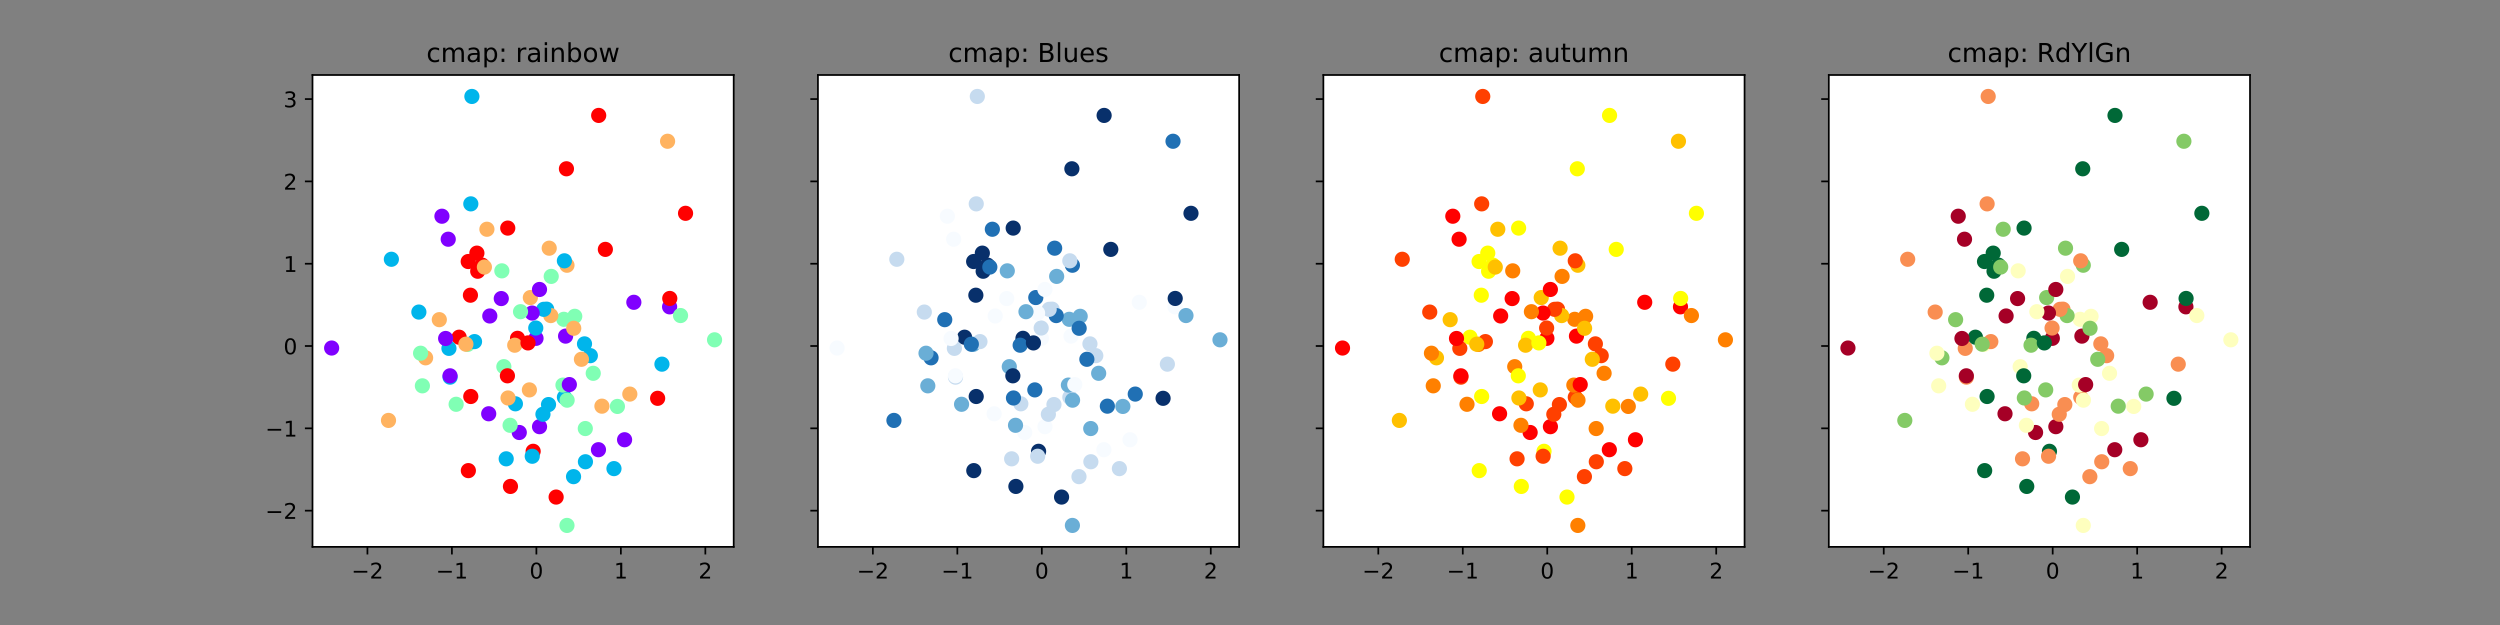 <?xml version="1.0" encoding="utf-8" standalone="no"?>
<!DOCTYPE svg PUBLIC "-//W3C//DTD SVG 1.1//EN"
  "http://www.w3.org/Graphics/SVG/1.1/DTD/svg11.dtd">
<!-- Created with matplotlib (https://matplotlib.org/) -->
<svg height="288pt" version="1.1" viewBox="0 0 1152 288" width="1152pt" xmlns="http://www.w3.org/2000/svg" xmlns:xlink="http://www.w3.org/1999/xlink">
 <rect x="0" y="0" width="1152" height="288" fill="#808080" stroke="none"/>
 <defs>
  <style type="text/css">*{stroke-linecap:butt;stroke-linejoin:round;}</style>
 </defs>
 <g id="figure_1">
  <g id="patch_1">
   <path d="M 0 288 
L 1152 288 
L 1152 0 
L 0 0 
z
" style="fill:none;"/>
  </g>
  <g id="axes_1">
   <g id="patch_2">
    <path d="M 144 252 
L 338.087 252 
L 338.087 34.56 
L 144 34.56 
z
" style="fill:#ffffff;"/>
   </g>
   <g id="PathCollection_1">
    <defs>
     <path d="M 0 3 
C 0.796 3 1.559 2.684 2.121 2.121 
C 2.684 1.559 3 0.796 3 -0 
C 3 -0.796 2.684 -1.559 2.121 -2.121 
C 1.559 -2.684 0.796 -3 0 -3 
C -0.796 -3 -1.559 -2.684 -2.121 -2.121 
C -2.684 -1.559 -3 -0.796 -3 0 
C -3 0.796 -2.684 1.559 -2.121 2.121 
C -1.559 2.684 -0.796 3 0 3 
z
" id="C0_0_ec3388dd2b"/>
    </defs>
    <g clip-path="url(#pddc33c3ddc)">
     <use style="fill:#ffb360;stroke:#ffb360;" x="253.081" xlink:href="#C0_0_ec3388dd2b" y="114.366"/>
    </g>
    <g clip-path="url(#pddc33c3ddc)">
     <use style="fill:#8000ff;stroke:#8000ff;" x="308.556" xlink:href="#C0_0_ec3388dd2b" y="141.393"/>
    </g>
    <g clip-path="url(#pddc33c3ddc)">
     <use style="fill:#8000ff;stroke:#8000ff;" x="248.621" xlink:href="#C0_0_ec3388dd2b" y="196.609"/>
    </g>
    <g clip-path="url(#pddc33c3ddc)">
     <use style="fill:#80ffb4;stroke:#80ffb4;" x="261.259" xlink:href="#C0_0_ec3388dd2b" y="242.116"/>
    </g>
    <g clip-path="url(#pddc33c3ddc)">
     <use style="fill:#00b5eb;stroke:#00b5eb;" x="207.395" xlink:href="#C0_0_ec3388dd2b" y="173.789"/>
    </g>
    <g clip-path="url(#pddc33c3ddc)">
     <use style="fill:#8000ff;stroke:#8000ff;" x="230.988" xlink:href="#C0_0_ec3388dd2b" y="137.577"/>
    </g>
    <g clip-path="url(#pddc33c3ddc)">
     <use style="fill:#ff0000;stroke:#ff0000;" x="315.901" xlink:href="#C0_0_ec3388dd2b" y="98.293"/>
    </g>
    <g clip-path="url(#pddc33c3ddc)">
     <use style="fill:#ff0000;stroke:#ff0000;" x="220.137" xlink:href="#C0_0_ec3388dd2b" y="124.986"/>
    </g>
    <g clip-path="url(#pddc33c3ddc)">
     <use style="fill:#ff0000;stroke:#ff0000;" x="211.568" xlink:href="#C0_0_ec3388dd2b" y="155.383"/>
    </g>
    <g clip-path="url(#pddc33c3ddc)">
     <use style="fill:#80ffb4;stroke:#80ffb4;" x="284.507" xlink:href="#C0_0_ec3388dd2b" y="187.286"/>
    </g>
    <g clip-path="url(#pddc33c3ddc)">
     <use style="fill:#00b5eb;stroke:#00b5eb;" x="180.347" xlink:href="#C0_0_ec3388dd2b" y="119.473"/>
    </g>
    <g clip-path="url(#pddc33c3ddc)">
     <use style="fill:#80ffb4;stroke:#80ffb4;" x="329.265" xlink:href="#C0_0_ec3388dd2b" y="156.585"/>
    </g>
    <g clip-path="url(#pddc33c3ddc)">
     <use style="fill:#80ffb4;stroke:#80ffb4;" x="269.706" xlink:href="#C0_0_ec3388dd2b" y="197.473"/>
    </g>
    <g clip-path="url(#pddc33c3ddc)">
     <use style="fill:#ff0000;stroke:#ff0000;" x="216.935" xlink:href="#C0_0_ec3388dd2b" y="182.704"/>
    </g>
    <g clip-path="url(#pddc33c3ddc)">
     <use style="fill:#ff0000;stroke:#ff0000;" x="222.135" xlink:href="#C0_0_ec3388dd2b" y="122.162"/>
    </g>
    <g clip-path="url(#pddc33c3ddc)">
     <use style="fill:#00b5eb;stroke:#00b5eb;" x="252.759" xlink:href="#C0_0_ec3388dd2b" y="186.421"/>
    </g>
    <g clip-path="url(#pddc33c3ddc)">
     <use style="fill:#ff0000;stroke:#ff0000;" x="233.975" xlink:href="#C0_0_ec3388dd2b" y="105.102"/>
    </g>
    <g clip-path="url(#pddc33c3ddc)">
     <use style="fill:#ff0000;stroke:#ff0000;" x="238.48" xlink:href="#C0_0_ec3388dd2b" y="155.898"/>
    </g>
    <g clip-path="url(#pddc33c3ddc)">
     <use style="fill:#ff0000;stroke:#ff0000;" x="303.042" xlink:href="#C0_0_ec3388dd2b" y="183.543"/>
    </g>
    <g clip-path="url(#pddc33c3ddc)">
     <use style="fill:#80ffb4;stroke:#80ffb4;" x="215.531" xlink:href="#C0_0_ec3388dd2b" y="158.69"/>
    </g>
    <g clip-path="url(#pddc33c3ddc)">
     <use style="fill:#8000ff;stroke:#8000ff;" x="239.28" xlink:href="#C0_0_ec3388dd2b" y="199.292"/>
    </g>
    <g clip-path="url(#pddc33c3ddc)">
     <use style="fill:#ffb360;stroke:#ffb360;" x="244.387" xlink:href="#C0_0_ec3388dd2b" y="137.12"/>
    </g>
    <g clip-path="url(#pddc33c3ddc)">
     <use style="fill:#80ffb4;stroke:#80ffb4;" x="313.594" xlink:href="#C0_0_ec3388dd2b" y="145.402"/>
    </g>
    <g clip-path="url(#pddc33c3ddc)">
     <use style="fill:#00b5eb;stroke:#00b5eb;" x="282.918" xlink:href="#C0_0_ec3388dd2b" y="215.937"/>
    </g>
    <g clip-path="url(#pddc33c3ddc)">
     <use style="fill:#ff0000;stroke:#ff0000;" x="245.676" xlink:href="#C0_0_ec3388dd2b" y="207.96"/>
    </g>
    <g clip-path="url(#pddc33c3ddc)">
     <use style="fill:#ffb360;stroke:#ffb360;" x="261.262" xlink:href="#C0_0_ec3388dd2b" y="122.221"/>
    </g>
    <g clip-path="url(#pddc33c3ddc)">
     <use style="fill:#ff0000;stroke:#ff0000;" x="261.015" xlink:href="#C0_0_ec3388dd2b" y="77.776"/>
    </g>
    <g clip-path="url(#pddc33c3ddc)">
     <use style="fill:#ffb360;stroke:#ffb360;" x="307.622" xlink:href="#C0_0_ec3388dd2b" y="65.093"/>
    </g>
    <g clip-path="url(#pddc33c3ddc)">
     <use style="fill:#00b5eb;stroke:#00b5eb;" x="260.07" xlink:href="#C0_0_ec3388dd2b" y="120.182"/>
    </g>
    <g clip-path="url(#pddc33c3ddc)">
     <use style="fill:#00b5eb;stroke:#00b5eb;" x="251.892" xlink:href="#C0_0_ec3388dd2b" y="142.466"/>
    </g>
    <g clip-path="url(#pddc33c3ddc)">
     <use style="fill:#ff0000;stroke:#ff0000;" x="256.265" xlink:href="#C0_0_ec3388dd2b" y="229.046"/>
    </g>
    <g clip-path="url(#pddc33c3ddc)">
     <use style="fill:#8000ff;stroke:#8000ff;" x="248.607" xlink:href="#C0_0_ec3388dd2b" y="133.387"/>
    </g>
    <g clip-path="url(#pddc33c3ddc)">
     <use style="fill:#00b5eb;stroke:#00b5eb;" x="260.085" xlink:href="#C0_0_ec3388dd2b" y="183.033"/>
    </g>
    <g clip-path="url(#pddc33c3ddc)">
     <use style="fill:#80ffb4;stroke:#80ffb4;" x="232.175" xlink:href="#C0_0_ec3388dd2b" y="168.961"/>
    </g>
    <g clip-path="url(#pddc33c3ddc)">
     <use style="fill:#80ffb4;stroke:#80ffb4;" x="231.253" xlink:href="#C0_0_ec3388dd2b" y="124.806"/>
    </g>
    <g clip-path="url(#pddc33c3ddc)">
     <use style="fill:#ffb360;stroke:#ffb360;" x="237.185" xlink:href="#C0_0_ec3388dd2b" y="159.072"/>
    </g>
    <g clip-path="url(#pddc33c3ddc)">
     <use style="fill:#80ffb4;stroke:#80ffb4;" x="259.817" xlink:href="#C0_0_ec3388dd2b" y="147.14"/>
    </g>
    <g clip-path="url(#pddc33c3ddc)">
     <use style="fill:#80ffb4;stroke:#80ffb4;" x="259.416" xlink:href="#C0_0_ec3388dd2b" y="177.449"/>
    </g>
    <g clip-path="url(#pddc33c3ddc)">
     <use style="fill:#8000ff;stroke:#8000ff;" x="260.621" xlink:href="#C0_0_ec3388dd2b" y="154.886"/>
    </g>
    <g clip-path="url(#pddc33c3ddc)">
     <use style="fill:#ffb360;stroke:#ffb360;" x="290.221" xlink:href="#C0_0_ec3388dd2b" y="181.593"/>
    </g>
    <g clip-path="url(#pddc33c3ddc)">
     <use style="fill:#ff0000;stroke:#ff0000;" x="233.817" xlink:href="#C0_0_ec3388dd2b" y="173.172"/>
    </g>
    <g clip-path="url(#pddc33c3ddc)">
     <use style="fill:#00b5eb;stroke:#00b5eb;" x="218.66" xlink:href="#C0_0_ec3388dd2b" y="157.41"/>
    </g>
    <g clip-path="url(#pddc33c3ddc)">
     <use style="fill:#ffb360;stroke:#ffb360;" x="196.119" xlink:href="#C0_0_ec3388dd2b" y="164.883"/>
    </g>
    <g clip-path="url(#pddc33c3ddc)">
     <use style="fill:#00b5eb;stroke:#00b5eb;" x="269.341" xlink:href="#C0_0_ec3388dd2b" y="158.456"/>
    </g>
    <g clip-path="url(#pddc33c3ddc)">
     <use style="fill:#ffb360;stroke:#ffb360;" x="214.685" xlink:href="#C0_0_ec3388dd2b" y="158.602"/>
    </g>
    <g clip-path="url(#pddc33c3ddc)">
     <use style="fill:#ff0000;stroke:#ff0000;" x="215.755" xlink:href="#C0_0_ec3388dd2b" y="120.511"/>
    </g>
    <g clip-path="url(#pddc33c3ddc)">
     <use style="fill:#00b5eb;stroke:#00b5eb;" x="217.446" xlink:href="#C0_0_ec3388dd2b" y="44.444"/>
    </g>
    <g clip-path="url(#pddc33c3ddc)">
     <use style="fill:#00b5eb;stroke:#00b5eb;" x="272.032" xlink:href="#C0_0_ec3388dd2b" y="163.888"/>
    </g>
    <g clip-path="url(#pddc33c3ddc)">
     <use style="fill:#ff0000;stroke:#ff0000;" x="278.95" xlink:href="#C0_0_ec3388dd2b" y="114.916"/>
    </g>
    <g clip-path="url(#pddc33c3ddc)">
     <use style="fill:#80ffb4;stroke:#80ffb4;" x="254.003" xlink:href="#C0_0_ec3388dd2b" y="127.361"/>
    </g>
    <g clip-path="url(#pddc33c3ddc)">
     <use style="fill:#8000ff;stroke:#8000ff;" x="262.355" xlink:href="#C0_0_ec3388dd2b" y="177.211"/>
    </g>
    <g clip-path="url(#pddc33c3ddc)">
     <use style="fill:#8000ff;stroke:#8000ff;" x="203.643" xlink:href="#C0_0_ec3388dd2b" y="99.636"/>
    </g>
    <g clip-path="url(#pddc33c3ddc)">
     <use style="fill:#ffb360;stroke:#ffb360;" x="253.799" xlink:href="#C0_0_ec3388dd2b" y="145.419"/>
    </g>
    <g clip-path="url(#pddc33c3ddc)">
     <use style="fill:#80ffb4;stroke:#80ffb4;" x="210.185" xlink:href="#C0_0_ec3388dd2b" y="186.293"/>
    </g>
    <g clip-path="url(#pddc33c3ddc)">
     <use style="fill:#00b5eb;stroke:#00b5eb;" x="233.258" xlink:href="#C0_0_ec3388dd2b" y="211.426"/>
    </g>
    <g clip-path="url(#pddc33c3ddc)">
     <use style="fill:#00b5eb;stroke:#00b5eb;" x="305.023" xlink:href="#C0_0_ec3388dd2b" y="167.805"/>
    </g>
    <g clip-path="url(#pddc33c3ddc)">
     <use style="fill:#00b5eb;stroke:#00b5eb;" x="237.498" xlink:href="#C0_0_ec3388dd2b" y="186.075"/>
    </g>
    <g clip-path="url(#pddc33c3ddc)">
     <use style="fill:#8000ff;stroke:#8000ff;" x="225.699" xlink:href="#C0_0_ec3388dd2b" y="145.603"/>
    </g>
    <g clip-path="url(#pddc33c3ddc)">
     <use style="fill:#80ffb4;stroke:#80ffb4;" x="261.331" xlink:href="#C0_0_ec3388dd2b" y="184.401"/>
    </g>
    <g clip-path="url(#pddc33c3ddc)">
     <use style="fill:#8000ff;stroke:#8000ff;" x="246.996" xlink:href="#C0_0_ec3388dd2b" y="155.905"/>
    </g>
    <g clip-path="url(#pddc33c3ddc)">
     <use style="fill:#00b5eb;stroke:#00b5eb;" x="206.873" xlink:href="#C0_0_ec3388dd2b" y="160.527"/>
    </g>
    <g clip-path="url(#pddc33c3ddc)">
     <use style="fill:#00b5eb;stroke:#00b5eb;" x="250.554" xlink:href="#C0_0_ec3388dd2b" y="142.542"/>
    </g>
    <g clip-path="url(#pddc33c3ddc)">
     <use style="fill:#80ffb4;stroke:#80ffb4;" x="193.805" xlink:href="#C0_0_ec3388dd2b" y="162.767"/>
    </g>
    <g clip-path="url(#pddc33c3ddc)">
     <use style="fill:#80ffb4;stroke:#80ffb4;" x="264.845" xlink:href="#C0_0_ec3388dd2b" y="145.754"/>
    </g>
    <g clip-path="url(#pddc33c3ddc)">
     <use style="fill:#ffb360;stroke:#ffb360;" x="267.924" xlink:href="#C0_0_ec3388dd2b" y="165.561"/>
    </g>
    <g clip-path="url(#pddc33c3ddc)">
     <use style="fill:#ffb360;stroke:#ffb360;" x="179.022" xlink:href="#C0_0_ec3388dd2b" y="193.73"/>
    </g>
    <g clip-path="url(#pddc33c3ddc)">
     <use style="fill:#00b5eb;stroke:#00b5eb;" x="269.768" xlink:href="#C0_0_ec3388dd2b" y="212.774"/>
    </g>
    <g clip-path="url(#pddc33c3ddc)">
     <use style="fill:#80ffb4;stroke:#80ffb4;" x="235.048" xlink:href="#C0_0_ec3388dd2b" y="195.978"/>
    </g>
    <g clip-path="url(#pddc33c3ddc)">
     <use style="fill:#8000ff;stroke:#8000ff;" x="152.822" xlink:href="#C0_0_ec3388dd2b" y="160.372"/>
    </g>
    <g clip-path="url(#pddc33c3ddc)">
     <use style="fill:#ffb360;stroke:#ffb360;" x="234.104" xlink:href="#C0_0_ec3388dd2b" y="183.392"/>
    </g>
    <g clip-path="url(#pddc33c3ddc)">
     <use style="fill:#00b5eb;stroke:#00b5eb;" x="250.19" xlink:href="#C0_0_ec3388dd2b" y="190.893"/>
    </g>
    <g clip-path="url(#pddc33c3ddc)">
     <use style="fill:#ffb360;stroke:#ffb360;" x="243.948" xlink:href="#C0_0_ec3388dd2b" y="179.665"/>
    </g>
    <g clip-path="url(#pddc33c3ddc)">
     <use style="fill:#00b5eb;stroke:#00b5eb;" x="216.951" xlink:href="#C0_0_ec3388dd2b" y="93.939"/>
    </g>
    <g clip-path="url(#pddc33c3ddc)">
     <use style="fill:#ffb360;stroke:#ffb360;" x="277.367" xlink:href="#C0_0_ec3388dd2b" y="187.163"/>
    </g>
    <g clip-path="url(#pddc33c3ddc)">
     <use style="fill:#ffb360;stroke:#ffb360;" x="224.369" xlink:href="#C0_0_ec3388dd2b" y="105.639"/>
    </g>
    <g clip-path="url(#pddc33c3ddc)">
     <use style="fill:#80ffb4;stroke:#80ffb4;" x="273.362" xlink:href="#C0_0_ec3388dd2b" y="172.018"/>
    </g>
    <g clip-path="url(#pddc33c3ddc)">
     <use style="fill:#8000ff;stroke:#8000ff;" x="292.076" xlink:href="#C0_0_ec3388dd2b" y="139.297"/>
    </g>
    <g clip-path="url(#pddc33c3ddc)">
     <use style="fill:#8000ff;stroke:#8000ff;" x="275.771" xlink:href="#C0_0_ec3388dd2b" y="207.224"/>
    </g>
    <g clip-path="url(#pddc33c3ddc)">
     <use style="fill:#00b5eb;stroke:#00b5eb;" x="245.262" xlink:href="#C0_0_ec3388dd2b" y="210.239"/>
    </g>
    <g clip-path="url(#pddc33c3ddc)">
     <use style="fill:#ff0000;stroke:#ff0000;" x="215.821" xlink:href="#C0_0_ec3388dd2b" y="216.861"/>
    </g>
    <g clip-path="url(#pddc33c3ddc)">
     <use style="fill:#ff0000;stroke:#ff0000;" x="216.77" xlink:href="#C0_0_ec3388dd2b" y="136.032"/>
    </g>
    <g clip-path="url(#pddc33c3ddc)">
     <use style="fill:#ff0000;stroke:#ff0000;" x="308.633" xlink:href="#C0_0_ec3388dd2b" y="137.525"/>
    </g>
    <g clip-path="url(#pddc33c3ddc)">
     <use style="fill:#00b5eb;stroke:#00b5eb;" x="246.879" xlink:href="#C0_0_ec3388dd2b" y="151.149"/>
    </g>
    <g clip-path="url(#pddc33c3ddc)">
     <use style="fill:#8000ff;stroke:#8000ff;" x="245.217" xlink:href="#C0_0_ec3388dd2b" y="144.254"/>
    </g>
    <g clip-path="url(#pddc33c3ddc)">
     <use style="fill:#8000ff;stroke:#8000ff;" x="205.349" xlink:href="#C0_0_ec3388dd2b" y="155.969"/>
    </g>
    <g clip-path="url(#pddc33c3ddc)">
     <use style="fill:#8000ff;stroke:#8000ff;" x="206.542" xlink:href="#C0_0_ec3388dd2b" y="110.232"/>
    </g>
    <g clip-path="url(#pddc33c3ddc)">
     <use style="fill:#8000ff;stroke:#8000ff;" x="225.195" xlink:href="#C0_0_ec3388dd2b" y="190.666"/>
    </g>
    <g clip-path="url(#pddc33c3ddc)">
     <use style="fill:#ff0000;stroke:#ff0000;" x="275.875" xlink:href="#C0_0_ec3388dd2b" y="53.187"/>
    </g>
    <g clip-path="url(#pddc33c3ddc)">
     <use style="fill:#ffb360;stroke:#ffb360;" x="202.434" xlink:href="#C0_0_ec3388dd2b" y="147.301"/>
    </g>
    <g clip-path="url(#pddc33c3ddc)">
     <use style="fill:#80ffb4;stroke:#80ffb4;" x="194.632" xlink:href="#C0_0_ec3388dd2b" y="177.79"/>
    </g>
    <g clip-path="url(#pddc33c3ddc)">
     <use style="fill:#8000ff;stroke:#8000ff;" x="207.369" xlink:href="#C0_0_ec3388dd2b" y="173.175"/>
    </g>
    <g clip-path="url(#pddc33c3ddc)">
     <use style="fill:#00b5eb;stroke:#00b5eb;" x="193.017" xlink:href="#C0_0_ec3388dd2b" y="143.799"/>
    </g>
    <g clip-path="url(#pddc33c3ddc)">
     <use style="fill:#80ffb4;stroke:#80ffb4;" x="239.866" xlink:href="#C0_0_ec3388dd2b" y="143.63"/>
    </g>
    <g clip-path="url(#pddc33c3ddc)">
     <use style="fill:#ffb360;stroke:#ffb360;" x="223.208" xlink:href="#C0_0_ec3388dd2b" y="123.055"/>
    </g>
    <g clip-path="url(#pddc33c3ddc)">
     <use style="fill:#8000ff;stroke:#8000ff;" x="287.806" xlink:href="#C0_0_ec3388dd2b" y="202.635"/>
    </g>
    <g clip-path="url(#pddc33c3ddc)">
     <use style="fill:#00b5eb;stroke:#00b5eb;" x="264.289" xlink:href="#C0_0_ec3388dd2b" y="219.638"/>
    </g>
    <g clip-path="url(#pddc33c3ddc)">
     <use style="fill:#ff0000;stroke:#ff0000;" x="235.217" xlink:href="#C0_0_ec3388dd2b" y="224.148"/>
    </g>
    <g clip-path="url(#pddc33c3ddc)">
     <use style="fill:#ff0000;stroke:#ff0000;" x="243.301" xlink:href="#C0_0_ec3388dd2b" y="158.017"/>
    </g>
    <g clip-path="url(#pddc33c3ddc)">
     <use style="fill:#ff0000;stroke:#ff0000;" x="219.752" xlink:href="#C0_0_ec3388dd2b" y="116.645"/>
    </g>
    <g clip-path="url(#pddc33c3ddc)">
     <use style="fill:#ffb360;stroke:#ffb360;" x="264.37" xlink:href="#C0_0_ec3388dd2b" y="151.271"/>
    </g>
   </g>
   <g id="matplotlib.axis_1">
    <g id="xtick_1">
     <g id="line2d_1">
      <defs>
       <path d="M 0 0 
L 0 3.5 
" id="md210fe12db" style="stroke:#000000;stroke-width:0.8;"/>
      </defs>
      <g>
       <use style="stroke:#000000;stroke-width:0.8;" x="169.311" xlink:href="#md210fe12db" y="252"/>
      </g>
     </g>
     <g id="text_1">
      <!-- −2 -->
      <g transform="translate(161.94 266.598)scale(0.1 -0.1)">
       <defs>
        <path d="M 10.594 35.5 
L 73.188 35.5 
L 73.188 27.203 
L 10.594 27.203 
z
" id="DejaVuSans-8722"/>
        <path d="M 19.188 8.297 
L 53.609 8.297 
L 53.609 0 
L 7.328 0 
L 7.328 8.297 
Q 12.938 14.109 22.625 23.891 
Q 32.328 33.688 34.812 36.531 
Q 39.547 41.844 41.422 45.531 
Q 43.312 49.219 43.312 52.781 
Q 43.312 58.594 39.234 62.25 
Q 35.156 65.922 28.609 65.922 
Q 23.969 65.922 18.812 64.312 
Q 13.672 62.703 7.812 59.422 
L 7.812 69.391 
Q 13.766 71.781 18.938 73 
Q 24.125 74.219 28.422 74.219 
Q 39.75 74.219 46.484 68.547 
Q 53.219 62.891 53.219 53.422 
Q 53.219 48.922 51.531 44.891 
Q 49.859 40.875 45.406 35.406 
Q 44.188 33.984 37.641 27.219 
Q 31.109 20.453 19.188 8.297 
z
" id="DejaVuSans-50"/>
       </defs>
       <use xlink:href="#DejaVuSans-8722"/>
       <use x="83.789" xlink:href="#DejaVuSans-50"/>
      </g>
     </g>
    </g>
    <g id="xtick_2">
     <g id="line2d_2">
      <g>
       <use style="stroke:#000000;stroke-width:0.8;" x="208.239" xlink:href="#md210fe12db" y="252"/>
      </g>
     </g>
     <g id="text_2">
      <!-- −1 -->
      <g transform="translate(200.868 266.598)scale(0.1 -0.1)">
       <defs>
        <path d="M 12.406 8.297 
L 28.516 8.297 
L 28.516 63.922 
L 10.984 60.406 
L 10.984 69.391 
L 28.422 72.906 
L 38.281 72.906 
L 38.281 8.297 
L 54.391 8.297 
L 54.391 0 
L 12.406 0 
z
" id="DejaVuSans-49"/>
       </defs>
       <use xlink:href="#DejaVuSans-8722"/>
       <use x="83.789" xlink:href="#DejaVuSans-49"/>
      </g>
     </g>
    </g>
    <g id="xtick_3">
     <g id="line2d_3">
      <g>
       <use style="stroke:#000000;stroke-width:0.8;" x="247.167" xlink:href="#md210fe12db" y="252"/>
      </g>
     </g>
     <g id="text_3">
      <!-- 0 -->
      <g transform="translate(243.986 266.598)scale(0.1 -0.1)">
       <defs>
        <path d="M 31.781 66.406 
Q 24.172 66.406 20.328 58.906 
Q 16.5 51.422 16.5 36.375 
Q 16.5 21.391 20.328 13.891 
Q 24.172 6.391 31.781 6.391 
Q 39.453 6.391 43.281 13.891 
Q 47.125 21.391 47.125 36.375 
Q 47.125 51.422 43.281 58.906 
Q 39.453 66.406 31.781 66.406 
z
M 31.781 74.219 
Q 44.047 74.219 50.516 64.516 
Q 56.984 54.828 56.984 36.375 
Q 56.984 17.969 50.516 8.266 
Q 44.047 -1.422 31.781 -1.422 
Q 19.531 -1.422 13.062 8.266 
Q 6.594 17.969 6.594 36.375 
Q 6.594 54.828 13.062 64.516 
Q 19.531 74.219 31.781 74.219 
z
" id="DejaVuSans-48"/>
       </defs>
       <use xlink:href="#DejaVuSans-48"/>
      </g>
     </g>
    </g>
    <g id="xtick_4">
     <g id="line2d_4">
      <g>
       <use style="stroke:#000000;stroke-width:0.8;" x="286.095" xlink:href="#md210fe12db" y="252"/>
      </g>
     </g>
     <g id="text_4">
      <!-- 1 -->
      <g transform="translate(282.914 266.598)scale(0.1 -0.1)">
       <use xlink:href="#DejaVuSans-49"/>
      </g>
     </g>
    </g>
    <g id="xtick_5">
     <g id="line2d_5">
      <g>
       <use style="stroke:#000000;stroke-width:0.8;" x="325.023" xlink:href="#md210fe12db" y="252"/>
      </g>
     </g>
     <g id="text_5">
      <!-- 2 -->
      <g transform="translate(321.842 266.598)scale(0.1 -0.1)">
       <use xlink:href="#DejaVuSans-50"/>
      </g>
     </g>
    </g>
   </g>
   <g id="matplotlib.axis_2">
    <g id="ytick_1">
     <g id="line2d_6">
      <defs>
       <path d="M 0 0 
L -3.5 0 
" id="m7447a9e0df" style="stroke:#000000;stroke-width:0.8;"/>
      </defs>
      <g>
       <use style="stroke:#000000;stroke-width:0.8;" x="144" xlink:href="#m7447a9e0df" y="235.306"/>
      </g>
     </g>
     <g id="text_6">
      <!-- −2 -->
      <g transform="translate(122.258 239.105)scale(0.1 -0.1)">
       <use xlink:href="#DejaVuSans-8722"/>
       <use x="83.789" xlink:href="#DejaVuSans-50"/>
      </g>
     </g>
    </g>
    <g id="ytick_2">
     <g id="line2d_7">
      <g>
       <use style="stroke:#000000;stroke-width:0.8;" x="144" xlink:href="#m7447a9e0df" y="197.376"/>
      </g>
     </g>
     <g id="text_7">
      <!-- −1 -->
      <g transform="translate(122.258 201.175)scale(0.1 -0.1)">
       <use xlink:href="#DejaVuSans-8722"/>
       <use x="83.789" xlink:href="#DejaVuSans-49"/>
      </g>
     </g>
    </g>
    <g id="ytick_3">
     <g id="line2d_8">
      <g>
       <use style="stroke:#000000;stroke-width:0.8;" x="144" xlink:href="#m7447a9e0df" y="159.446"/>
      </g>
     </g>
     <g id="text_8">
      <!-- 0 -->
      <g transform="translate(130.637 163.245)scale(0.1 -0.1)">
       <use xlink:href="#DejaVuSans-48"/>
      </g>
     </g>
    </g>
    <g id="ytick_4">
     <g id="line2d_9">
      <g>
       <use style="stroke:#000000;stroke-width:0.8;" x="144" xlink:href="#m7447a9e0df" y="121.516"/>
      </g>
     </g>
     <g id="text_9">
      <!-- 1 -->
      <g transform="translate(130.637 125.315)scale(0.1 -0.1)">
       <use xlink:href="#DejaVuSans-49"/>
      </g>
     </g>
    </g>
    <g id="ytick_5">
     <g id="line2d_10">
      <g>
       <use style="stroke:#000000;stroke-width:0.8;" x="144" xlink:href="#m7447a9e0df" y="83.586"/>
      </g>
     </g>
     <g id="text_10">
      <!-- 2 -->
      <g transform="translate(130.637 87.385)scale(0.1 -0.1)">
       <use xlink:href="#DejaVuSans-50"/>
      </g>
     </g>
    </g>
    <g id="ytick_6">
     <g id="line2d_11">
      <g>
       <use style="stroke:#000000;stroke-width:0.8;" x="144" xlink:href="#m7447a9e0df" y="45.656"/>
      </g>
     </g>
     <g id="text_11">
      <!-- 3 -->
      <g transform="translate(130.637 49.455)scale(0.1 -0.1)">
       <defs>
        <path d="M 40.578 39.312 
Q 47.656 37.797 51.625 33 
Q 55.609 28.219 55.609 21.188 
Q 55.609 10.406 48.188 4.484 
Q 40.766 -1.422 27.094 -1.422 
Q 22.516 -1.422 17.656 -0.516 
Q 12.797 0.391 7.625 2.203 
L 7.625 11.719 
Q 11.719 9.328 16.594 8.109 
Q 21.484 6.891 26.812 6.891 
Q 36.078 6.891 40.938 10.547 
Q 45.797 14.203 45.797 21.188 
Q 45.797 27.641 41.281 31.266 
Q 36.766 34.906 28.719 34.906 
L 20.219 34.906 
L 20.219 43.016 
L 29.109 43.016 
Q 36.375 43.016 40.234 45.922 
Q 44.094 48.828 44.094 54.297 
Q 44.094 59.906 40.109 62.906 
Q 36.141 65.922 28.719 65.922 
Q 24.656 65.922 20.016 65.031 
Q 15.375 64.156 9.812 62.312 
L 9.812 71.094 
Q 15.438 72.656 20.344 73.438 
Q 25.25 74.219 29.594 74.219 
Q 40.828 74.219 47.359 69.109 
Q 53.906 64.016 53.906 55.328 
Q 53.906 49.266 50.438 45.094 
Q 46.969 40.922 40.578 39.312 
z
" id="DejaVuSans-51"/>
       </defs>
       <use xlink:href="#DejaVuSans-51"/>
      </g>
     </g>
    </g>
   </g>
   <g id="patch_3">
    <path d="M 144 252 
L 144 34.56 
" style="fill:none;stroke:#000000;stroke-linecap:square;stroke-linejoin:miter;stroke-width:0.8;"/>
   </g>
   <g id="patch_4">
    <path d="M 338.087 252 
L 338.087 34.56 
" style="fill:none;stroke:#000000;stroke-linecap:square;stroke-linejoin:miter;stroke-width:0.8;"/>
   </g>
   <g id="patch_5">
    <path d="M 144 252 
L 338.087 252 
" style="fill:none;stroke:#000000;stroke-linecap:square;stroke-linejoin:miter;stroke-width:0.8;"/>
   </g>
   <g id="patch_6">
    <path d="M 144 34.56 
L 338.087 34.56 
" style="fill:none;stroke:#000000;stroke-linecap:square;stroke-linejoin:miter;stroke-width:0.8;"/>
   </g>
   <g id="text_12">
    <!-- cmap: rainbow -->
    <g transform="translate(196.486 28.56)scale(0.12 -0.12)">
     <defs>
      <path d="M 48.781 52.594 
L 48.781 44.188 
Q 44.969 46.297 41.141 47.344 
Q 37.312 48.391 33.406 48.391 
Q 24.656 48.391 19.812 42.844 
Q 14.984 37.312 14.984 27.297 
Q 14.984 17.281 19.812 11.734 
Q 24.656 6.203 33.406 6.203 
Q 37.312 6.203 41.141 7.25 
Q 44.969 8.297 48.781 10.406 
L 48.781 2.094 
Q 45.016 0.344 40.984 -0.531 
Q 36.969 -1.422 32.422 -1.422 
Q 20.062 -1.422 12.781 6.344 
Q 5.516 14.109 5.516 27.297 
Q 5.516 40.672 12.859 48.328 
Q 20.219 56 33.016 56 
Q 37.156 56 41.109 55.141 
Q 45.062 54.297 48.781 52.594 
z
" id="DejaVuSans-99"/>
      <path d="M 52 44.188 
Q 55.375 50.25 60.062 53.125 
Q 64.75 56 71.094 56 
Q 79.641 56 84.281 50.016 
Q 88.922 44.047 88.922 33.016 
L 88.922 0 
L 79.891 0 
L 79.891 32.719 
Q 79.891 40.578 77.094 44.375 
Q 74.312 48.188 68.609 48.188 
Q 61.625 48.188 57.562 43.547 
Q 53.516 38.922 53.516 30.906 
L 53.516 0 
L 44.484 0 
L 44.484 32.719 
Q 44.484 40.625 41.703 44.406 
Q 38.922 48.188 33.109 48.188 
Q 26.219 48.188 22.156 43.531 
Q 18.109 38.875 18.109 30.906 
L 18.109 0 
L 9.078 0 
L 9.078 54.688 
L 18.109 54.688 
L 18.109 46.188 
Q 21.188 51.219 25.484 53.609 
Q 29.781 56 35.688 56 
Q 41.656 56 45.828 52.969 
Q 50 49.953 52 44.188 
z
" id="DejaVuSans-109"/>
      <path d="M 34.281 27.484 
Q 23.391 27.484 19.188 25 
Q 14.984 22.516 14.984 16.5 
Q 14.984 11.719 18.141 8.906 
Q 21.297 6.109 26.703 6.109 
Q 34.188 6.109 38.703 11.406 
Q 43.219 16.703 43.219 25.484 
L 43.219 27.484 
z
M 52.203 31.203 
L 52.203 0 
L 43.219 0 
L 43.219 8.297 
Q 40.141 3.328 35.547 0.953 
Q 30.953 -1.422 24.312 -1.422 
Q 15.922 -1.422 10.953 3.297 
Q 6 8.016 6 15.922 
Q 6 25.141 12.172 29.828 
Q 18.359 34.516 30.609 34.516 
L 43.219 34.516 
L 43.219 35.406 
Q 43.219 41.609 39.141 45 
Q 35.062 48.391 27.688 48.391 
Q 23 48.391 18.547 47.266 
Q 14.109 46.141 10.016 43.891 
L 10.016 52.203 
Q 14.938 54.109 19.578 55.047 
Q 24.219 56 28.609 56 
Q 40.484 56 46.344 49.844 
Q 52.203 43.703 52.203 31.203 
z
" id="DejaVuSans-97"/>
      <path d="M 18.109 8.203 
L 18.109 -20.797 
L 9.078 -20.797 
L 9.078 54.688 
L 18.109 54.688 
L 18.109 46.391 
Q 20.953 51.266 25.266 53.625 
Q 29.594 56 35.594 56 
Q 45.562 56 51.781 48.094 
Q 58.016 40.188 58.016 27.297 
Q 58.016 14.406 51.781 6.484 
Q 45.562 -1.422 35.594 -1.422 
Q 29.594 -1.422 25.266 0.953 
Q 20.953 3.328 18.109 8.203 
z
M 48.688 27.297 
Q 48.688 37.203 44.609 42.844 
Q 40.531 48.484 33.406 48.484 
Q 26.266 48.484 22.188 42.844 
Q 18.109 37.203 18.109 27.297 
Q 18.109 17.391 22.188 11.75 
Q 26.266 6.109 33.406 6.109 
Q 40.531 6.109 44.609 11.75 
Q 48.688 17.391 48.688 27.297 
z
" id="DejaVuSans-112"/>
      <path d="M 11.719 12.406 
L 22.016 12.406 
L 22.016 0 
L 11.719 0 
z
M 11.719 51.703 
L 22.016 51.703 
L 22.016 39.312 
L 11.719 39.312 
z
" id="DejaVuSans-58"/>
      <path id="DejaVuSans-32"/>
      <path d="M 41.109 46.297 
Q 39.594 47.172 37.812 47.578 
Q 36.031 48 33.891 48 
Q 26.266 48 22.188 43.047 
Q 18.109 38.094 18.109 28.812 
L 18.109 0 
L 9.078 0 
L 9.078 54.688 
L 18.109 54.688 
L 18.109 46.188 
Q 20.953 51.172 25.484 53.578 
Q 30.031 56 36.531 56 
Q 37.453 56 38.578 55.875 
Q 39.703 55.766 41.062 55.516 
z
" id="DejaVuSans-114"/>
      <path d="M 9.422 54.688 
L 18.406 54.688 
L 18.406 0 
L 9.422 0 
z
M 9.422 75.984 
L 18.406 75.984 
L 18.406 64.594 
L 9.422 64.594 
z
" id="DejaVuSans-105"/>
      <path d="M 54.891 33.016 
L 54.891 0 
L 45.906 0 
L 45.906 32.719 
Q 45.906 40.484 42.875 44.328 
Q 39.844 48.188 33.797 48.188 
Q 26.516 48.188 22.312 43.547 
Q 18.109 38.922 18.109 30.906 
L 18.109 0 
L 9.078 0 
L 9.078 54.688 
L 18.109 54.688 
L 18.109 46.188 
Q 21.344 51.125 25.703 53.562 
Q 30.078 56 35.797 56 
Q 45.219 56 50.047 50.172 
Q 54.891 44.344 54.891 33.016 
z
" id="DejaVuSans-110"/>
      <path d="M 48.688 27.297 
Q 48.688 37.203 44.609 42.844 
Q 40.531 48.484 33.406 48.484 
Q 26.266 48.484 22.188 42.844 
Q 18.109 37.203 18.109 27.297 
Q 18.109 17.391 22.188 11.75 
Q 26.266 6.109 33.406 6.109 
Q 40.531 6.109 44.609 11.75 
Q 48.688 17.391 48.688 27.297 
z
M 18.109 46.391 
Q 20.953 51.266 25.266 53.625 
Q 29.594 56 35.594 56 
Q 45.562 56 51.781 48.094 
Q 58.016 40.188 58.016 27.297 
Q 58.016 14.406 51.781 6.484 
Q 45.562 -1.422 35.594 -1.422 
Q 29.594 -1.422 25.266 0.953 
Q 20.953 3.328 18.109 8.203 
L 18.109 0 
L 9.078 0 
L 9.078 75.984 
L 18.109 75.984 
z
" id="DejaVuSans-98"/>
      <path d="M 30.609 48.391 
Q 23.391 48.391 19.188 42.75 
Q 14.984 37.109 14.984 27.297 
Q 14.984 17.484 19.156 11.844 
Q 23.344 6.203 30.609 6.203 
Q 37.797 6.203 41.984 11.859 
Q 46.188 17.531 46.188 27.297 
Q 46.188 37.016 41.984 42.703 
Q 37.797 48.391 30.609 48.391 
z
M 30.609 56 
Q 42.328 56 49.016 48.375 
Q 55.719 40.766 55.719 27.297 
Q 55.719 13.875 49.016 6.219 
Q 42.328 -1.422 30.609 -1.422 
Q 18.844 -1.422 12.172 6.219 
Q 5.516 13.875 5.516 27.297 
Q 5.516 40.766 12.172 48.375 
Q 18.844 56 30.609 56 
z
" id="DejaVuSans-111"/>
      <path d="M 4.203 54.688 
L 13.188 54.688 
L 24.422 12.016 
L 35.594 54.688 
L 46.188 54.688 
L 57.422 12.016 
L 68.609 54.688 
L 77.594 54.688 
L 63.281 0 
L 52.688 0 
L 40.922 44.828 
L 29.109 0 
L 18.5 0 
z
" id="DejaVuSans-119"/>
     </defs>
     <use xlink:href="#DejaVuSans-99"/>
     <use x="54.98" xlink:href="#DejaVuSans-109"/>
     <use x="152.393" xlink:href="#DejaVuSans-97"/>
     <use x="213.672" xlink:href="#DejaVuSans-112"/>
     <use x="277.148" xlink:href="#DejaVuSans-58"/>
     <use x="310.84" xlink:href="#DejaVuSans-32"/>
     <use x="342.627" xlink:href="#DejaVuSans-114"/>
     <use x="383.74" xlink:href="#DejaVuSans-97"/>
     <use x="445.02" xlink:href="#DejaVuSans-105"/>
     <use x="472.803" xlink:href="#DejaVuSans-110"/>
     <use x="536.182" xlink:href="#DejaVuSans-98"/>
     <use x="599.658" xlink:href="#DejaVuSans-111"/>
     <use x="660.84" xlink:href="#DejaVuSans-119"/>
    </g>
   </g>
  </g>
  <g id="axes_2">
   <g id="patch_7">
    <path d="M 376.904 252 
L 570.991 252 
L 570.991 34.56 
L 376.904 34.56 
z
" style="fill:#ffffff;"/>
   </g>
   <g id="PathCollection_2">
    <defs>
     <path d="M 0 3 
C 0.796 3 1.559 2.684 2.121 2.121 
C 2.684 1.559 3 0.796 3 -0 
C 3 -0.796 2.684 -1.559 2.121 -2.121 
C 1.559 -2.684 0.796 -3 0 -3 
C -0.796 -3 -1.559 -2.684 -2.121 -2.121 
C -2.684 -1.559 -3 -0.796 -3 0 
C -3 0.796 -2.684 1.559 -2.121 2.121 
C -1.559 2.684 -0.796 3 0 3 
z
" id="C1_0_990648406d"/>
    </defs>
    <g clip-path="url(#p84925b382b)">
     <use style="fill:#2070b4;stroke:#2070b4;" x="485.985" xlink:href="#C1_0_990648406d" y="114.366"/>
    </g>
    <g clip-path="url(#p84925b382b)">
     <use style="fill:#f7fbff;stroke:#f7fbff;" x="541.461" xlink:href="#C1_0_990648406d" y="141.393"/>
    </g>
    <g clip-path="url(#p84925b382b)">
     <use style="fill:#f7fbff;stroke:#f7fbff;" x="481.525" xlink:href="#C1_0_990648406d" y="196.609"/>
    </g>
    <g clip-path="url(#p84925b382b)">
     <use style="fill:#6aaed6;stroke:#6aaed6;" x="494.163" xlink:href="#C1_0_990648406d" y="242.116"/>
    </g>
    <g clip-path="url(#p84925b382b)">
     <use style="fill:#c6dbef;stroke:#c6dbef;" x="440.299" xlink:href="#C1_0_990648406d" y="173.789"/>
    </g>
    <g clip-path="url(#p84925b382b)">
     <use style="fill:#f7fbff;stroke:#f7fbff;" x="463.892" xlink:href="#C1_0_990648406d" y="137.577"/>
    </g>
    <g clip-path="url(#p84925b382b)">
     <use style="fill:#08306b;stroke:#08306b;" x="548.805" xlink:href="#C1_0_990648406d" y="98.293"/>
    </g>
    <g clip-path="url(#p84925b382b)">
     <use style="fill:#08306b;stroke:#08306b;" x="453.041" xlink:href="#C1_0_990648406d" y="124.986"/>
    </g>
    <g clip-path="url(#p84925b382b)">
     <use style="fill:#08306b;stroke:#08306b;" x="444.472" xlink:href="#C1_0_990648406d" y="155.383"/>
    </g>
    <g clip-path="url(#p84925b382b)">
     <use style="fill:#6aaed6;stroke:#6aaed6;" x="517.412" xlink:href="#C1_0_990648406d" y="187.286"/>
    </g>
    <g clip-path="url(#p84925b382b)">
     <use style="fill:#c6dbef;stroke:#c6dbef;" x="413.251" xlink:href="#C1_0_990648406d" y="119.473"/>
    </g>
    <g clip-path="url(#p84925b382b)">
     <use style="fill:#6aaed6;stroke:#6aaed6;" x="562.169" xlink:href="#C1_0_990648406d" y="156.585"/>
    </g>
    <g clip-path="url(#p84925b382b)">
     <use style="fill:#6aaed6;stroke:#6aaed6;" x="502.611" xlink:href="#C1_0_990648406d" y="197.473"/>
    </g>
    <g clip-path="url(#p84925b382b)">
     <use style="fill:#08306b;stroke:#08306b;" x="449.839" xlink:href="#C1_0_990648406d" y="182.704"/>
    </g>
    <g clip-path="url(#p84925b382b)">
     <use style="fill:#08306b;stroke:#08306b;" x="455.039" xlink:href="#C1_0_990648406d" y="122.162"/>
    </g>
    <g clip-path="url(#p84925b382b)">
     <use style="fill:#c6dbef;stroke:#c6dbef;" x="485.663" xlink:href="#C1_0_990648406d" y="186.421"/>
    </g>
    <g clip-path="url(#p84925b382b)">
     <use style="fill:#08306b;stroke:#08306b;" x="466.88" xlink:href="#C1_0_990648406d" y="105.102"/>
    </g>
    <g clip-path="url(#p84925b382b)">
     <use style="fill:#08306b;stroke:#08306b;" x="471.385" xlink:href="#C1_0_990648406d" y="155.898"/>
    </g>
    <g clip-path="url(#p84925b382b)">
     <use style="fill:#08306b;stroke:#08306b;" x="535.946" xlink:href="#C1_0_990648406d" y="183.543"/>
    </g>
    <g clip-path="url(#p84925b382b)">
     <use style="fill:#6aaed6;stroke:#6aaed6;" x="448.435" xlink:href="#C1_0_990648406d" y="158.69"/>
    </g>
    <g clip-path="url(#p84925b382b)">
     <use style="fill:#f7fbff;stroke:#f7fbff;" x="472.184" xlink:href="#C1_0_990648406d" y="199.292"/>
    </g>
    <g clip-path="url(#p84925b382b)">
     <use style="fill:#2070b4;stroke:#2070b4;" x="477.291" xlink:href="#C1_0_990648406d" y="137.12"/>
    </g>
    <g clip-path="url(#p84925b382b)">
     <use style="fill:#6aaed6;stroke:#6aaed6;" x="546.498" xlink:href="#C1_0_990648406d" y="145.402"/>
    </g>
    <g clip-path="url(#p84925b382b)">
     <use style="fill:#c6dbef;stroke:#c6dbef;" x="515.822" xlink:href="#C1_0_990648406d" y="215.937"/>
    </g>
    <g clip-path="url(#p84925b382b)">
     <use style="fill:#08306b;stroke:#08306b;" x="478.58" xlink:href="#C1_0_990648406d" y="207.96"/>
    </g>
    <g clip-path="url(#p84925b382b)">
     <use style="fill:#2070b4;stroke:#2070b4;" x="494.166" xlink:href="#C1_0_990648406d" y="122.221"/>
    </g>
    <g clip-path="url(#p84925b382b)">
     <use style="fill:#08306b;stroke:#08306b;" x="493.92" xlink:href="#C1_0_990648406d" y="77.776"/>
    </g>
    <g clip-path="url(#p84925b382b)">
     <use style="fill:#2070b4;stroke:#2070b4;" x="540.526" xlink:href="#C1_0_990648406d" y="65.093"/>
    </g>
    <g clip-path="url(#p84925b382b)">
     <use style="fill:#c6dbef;stroke:#c6dbef;" x="492.974" xlink:href="#C1_0_990648406d" y="120.182"/>
    </g>
    <g clip-path="url(#p84925b382b)">
     <use style="fill:#c6dbef;stroke:#c6dbef;" x="484.797" xlink:href="#C1_0_990648406d" y="142.466"/>
    </g>
    <g clip-path="url(#p84925b382b)">
     <use style="fill:#08306b;stroke:#08306b;" x="489.169" xlink:href="#C1_0_990648406d" y="229.046"/>
    </g>
    <g clip-path="url(#p84925b382b)">
     <use style="fill:#f7fbff;stroke:#f7fbff;" x="481.511" xlink:href="#C1_0_990648406d" y="133.387"/>
    </g>
    <g clip-path="url(#p84925b382b)">
     <use style="fill:#c6dbef;stroke:#c6dbef;" x="492.989" xlink:href="#C1_0_990648406d" y="183.033"/>
    </g>
    <g clip-path="url(#p84925b382b)">
     <use style="fill:#6aaed6;stroke:#6aaed6;" x="465.079" xlink:href="#C1_0_990648406d" y="168.961"/>
    </g>
    <g clip-path="url(#p84925b382b)">
     <use style="fill:#6aaed6;stroke:#6aaed6;" x="464.157" xlink:href="#C1_0_990648406d" y="124.806"/>
    </g>
    <g clip-path="url(#p84925b382b)">
     <use style="fill:#2070b4;stroke:#2070b4;" x="470.089" xlink:href="#C1_0_990648406d" y="159.072"/>
    </g>
    <g clip-path="url(#p84925b382b)">
     <use style="fill:#6aaed6;stroke:#6aaed6;" x="492.722" xlink:href="#C1_0_990648406d" y="147.14"/>
    </g>
    <g clip-path="url(#p84925b382b)">
     <use style="fill:#6aaed6;stroke:#6aaed6;" x="492.32" xlink:href="#C1_0_990648406d" y="177.449"/>
    </g>
    <g clip-path="url(#p84925b382b)">
     <use style="fill:#f7fbff;stroke:#f7fbff;" x="493.525" xlink:href="#C1_0_990648406d" y="154.886"/>
    </g>
    <g clip-path="url(#p84925b382b)">
     <use style="fill:#2070b4;stroke:#2070b4;" x="523.125" xlink:href="#C1_0_990648406d" y="181.593"/>
    </g>
    <g clip-path="url(#p84925b382b)">
     <use style="fill:#08306b;stroke:#08306b;" x="466.722" xlink:href="#C1_0_990648406d" y="173.172"/>
    </g>
    <g clip-path="url(#p84925b382b)">
     <use style="fill:#c6dbef;stroke:#c6dbef;" x="451.564" xlink:href="#C1_0_990648406d" y="157.41"/>
    </g>
    <g clip-path="url(#p84925b382b)">
     <use style="fill:#2070b4;stroke:#2070b4;" x="429.024" xlink:href="#C1_0_990648406d" y="164.883"/>
    </g>
    <g clip-path="url(#p84925b382b)">
     <use style="fill:#c6dbef;stroke:#c6dbef;" x="502.246" xlink:href="#C1_0_990648406d" y="158.456"/>
    </g>
    <g clip-path="url(#p84925b382b)">
     <use style="fill:#2070b4;stroke:#2070b4;" x="447.589" xlink:href="#C1_0_990648406d" y="158.602"/>
    </g>
    <g clip-path="url(#p84925b382b)">
     <use style="fill:#08306b;stroke:#08306b;" x="448.659" xlink:href="#C1_0_990648406d" y="120.511"/>
    </g>
    <g clip-path="url(#p84925b382b)">
     <use style="fill:#c6dbef;stroke:#c6dbef;" x="450.35" xlink:href="#C1_0_990648406d" y="44.444"/>
    </g>
    <g clip-path="url(#p84925b382b)">
     <use style="fill:#c6dbef;stroke:#c6dbef;" x="504.936" xlink:href="#C1_0_990648406d" y="163.888"/>
    </g>
    <g clip-path="url(#p84925b382b)">
     <use style="fill:#08306b;stroke:#08306b;" x="511.855" xlink:href="#C1_0_990648406d" y="114.916"/>
    </g>
    <g clip-path="url(#p84925b382b)">
     <use style="fill:#6aaed6;stroke:#6aaed6;" x="486.908" xlink:href="#C1_0_990648406d" y="127.361"/>
    </g>
    <g clip-path="url(#p84925b382b)">
     <use style="fill:#f7fbff;stroke:#f7fbff;" x="495.259" xlink:href="#C1_0_990648406d" y="177.211"/>
    </g>
    <g clip-path="url(#p84925b382b)">
     <use style="fill:#f7fbff;stroke:#f7fbff;" x="436.547" xlink:href="#C1_0_990648406d" y="99.636"/>
    </g>
    <g clip-path="url(#p84925b382b)">
     <use style="fill:#2070b4;stroke:#2070b4;" x="486.704" xlink:href="#C1_0_990648406d" y="145.419"/>
    </g>
    <g clip-path="url(#p84925b382b)">
     <use style="fill:#6aaed6;stroke:#6aaed6;" x="443.089" xlink:href="#C1_0_990648406d" y="186.293"/>
    </g>
    <g clip-path="url(#p84925b382b)">
     <use style="fill:#c6dbef;stroke:#c6dbef;" x="466.162" xlink:href="#C1_0_990648406d" y="211.426"/>
    </g>
    <g clip-path="url(#p84925b382b)">
     <use style="fill:#c6dbef;stroke:#c6dbef;" x="537.927" xlink:href="#C1_0_990648406d" y="167.805"/>
    </g>
    <g clip-path="url(#p84925b382b)">
     <use style="fill:#c6dbef;stroke:#c6dbef;" x="470.403" xlink:href="#C1_0_990648406d" y="186.075"/>
    </g>
    <g clip-path="url(#p84925b382b)">
     <use style="fill:#f7fbff;stroke:#f7fbff;" x="458.603" xlink:href="#C1_0_990648406d" y="145.603"/>
    </g>
    <g clip-path="url(#p84925b382b)">
     <use style="fill:#6aaed6;stroke:#6aaed6;" x="494.235" xlink:href="#C1_0_990648406d" y="184.401"/>
    </g>
    <g clip-path="url(#p84925b382b)">
     <use style="fill:#f7fbff;stroke:#f7fbff;" x="479.9" xlink:href="#C1_0_990648406d" y="155.905"/>
    </g>
    <g clip-path="url(#p84925b382b)">
     <use style="fill:#c6dbef;stroke:#c6dbef;" x="439.777" xlink:href="#C1_0_990648406d" y="160.527"/>
    </g>
    <g clip-path="url(#p84925b382b)">
     <use style="fill:#c6dbef;stroke:#c6dbef;" x="483.458" xlink:href="#C1_0_990648406d" y="142.542"/>
    </g>
    <g clip-path="url(#p84925b382b)">
     <use style="fill:#6aaed6;stroke:#6aaed6;" x="426.709" xlink:href="#C1_0_990648406d" y="162.767"/>
    </g>
    <g clip-path="url(#p84925b382b)">
     <use style="fill:#6aaed6;stroke:#6aaed6;" x="497.749" xlink:href="#C1_0_990648406d" y="145.754"/>
    </g>
    <g clip-path="url(#p84925b382b)">
     <use style="fill:#2070b4;stroke:#2070b4;" x="500.828" xlink:href="#C1_0_990648406d" y="165.561"/>
    </g>
    <g clip-path="url(#p84925b382b)">
     <use style="fill:#2070b4;stroke:#2070b4;" x="411.926" xlink:href="#C1_0_990648406d" y="193.73"/>
    </g>
    <g clip-path="url(#p84925b382b)">
     <use style="fill:#c6dbef;stroke:#c6dbef;" x="502.673" xlink:href="#C1_0_990648406d" y="212.774"/>
    </g>
    <g clip-path="url(#p84925b382b)">
     <use style="fill:#6aaed6;stroke:#6aaed6;" x="467.952" xlink:href="#C1_0_990648406d" y="195.978"/>
    </g>
    <g clip-path="url(#p84925b382b)">
     <use style="fill:#f7fbff;stroke:#f7fbff;" x="385.726" xlink:href="#C1_0_990648406d" y="160.372"/>
    </g>
    <g clip-path="url(#p84925b382b)">
     <use style="fill:#2070b4;stroke:#2070b4;" x="467.008" xlink:href="#C1_0_990648406d" y="183.392"/>
    </g>
    <g clip-path="url(#p84925b382b)">
     <use style="fill:#c6dbef;stroke:#c6dbef;" x="483.094" xlink:href="#C1_0_990648406d" y="190.893"/>
    </g>
    <g clip-path="url(#p84925b382b)">
     <use style="fill:#2070b4;stroke:#2070b4;" x="476.852" xlink:href="#C1_0_990648406d" y="179.665"/>
    </g>
    <g clip-path="url(#p84925b382b)">
     <use style="fill:#c6dbef;stroke:#c6dbef;" x="449.855" xlink:href="#C1_0_990648406d" y="93.939"/>
    </g>
    <g clip-path="url(#p84925b382b)">
     <use style="fill:#2070b4;stroke:#2070b4;" x="510.272" xlink:href="#C1_0_990648406d" y="187.163"/>
    </g>
    <g clip-path="url(#p84925b382b)">
     <use style="fill:#2070b4;stroke:#2070b4;" x="457.274" xlink:href="#C1_0_990648406d" y="105.639"/>
    </g>
    <g clip-path="url(#p84925b382b)">
     <use style="fill:#6aaed6;stroke:#6aaed6;" x="506.267" xlink:href="#C1_0_990648406d" y="172.018"/>
    </g>
    <g clip-path="url(#p84925b382b)">
     <use style="fill:#f7fbff;stroke:#f7fbff;" x="524.98" xlink:href="#C1_0_990648406d" y="139.297"/>
    </g>
    <g clip-path="url(#p84925b382b)">
     <use style="fill:#f7fbff;stroke:#f7fbff;" x="508.675" xlink:href="#C1_0_990648406d" y="207.224"/>
    </g>
    <g clip-path="url(#p84925b382b)">
     <use style="fill:#c6dbef;stroke:#c6dbef;" x="478.166" xlink:href="#C1_0_990648406d" y="210.239"/>
    </g>
    <g clip-path="url(#p84925b382b)">
     <use style="fill:#08306b;stroke:#08306b;" x="448.725" xlink:href="#C1_0_990648406d" y="216.861"/>
    </g>
    <g clip-path="url(#p84925b382b)">
     <use style="fill:#08306b;stroke:#08306b;" x="449.675" xlink:href="#C1_0_990648406d" y="136.032"/>
    </g>
    <g clip-path="url(#p84925b382b)">
     <use style="fill:#08306b;stroke:#08306b;" x="541.538" xlink:href="#C1_0_990648406d" y="137.525"/>
    </g>
    <g clip-path="url(#p84925b382b)">
     <use style="fill:#c6dbef;stroke:#c6dbef;" x="479.783" xlink:href="#C1_0_990648406d" y="151.149"/>
    </g>
    <g clip-path="url(#p84925b382b)">
     <use style="fill:#f7fbff;stroke:#f7fbff;" x="478.121" xlink:href="#C1_0_990648406d" y="144.254"/>
    </g>
    <g clip-path="url(#p84925b382b)">
     <use style="fill:#f7fbff;stroke:#f7fbff;" x="438.253" xlink:href="#C1_0_990648406d" y="155.969"/>
    </g>
    <g clip-path="url(#p84925b382b)">
     <use style="fill:#f7fbff;stroke:#f7fbff;" x="439.446" xlink:href="#C1_0_990648406d" y="110.232"/>
    </g>
    <g clip-path="url(#p84925b382b)">
     <use style="fill:#f7fbff;stroke:#f7fbff;" x="458.099" xlink:href="#C1_0_990648406d" y="190.666"/>
    </g>
    <g clip-path="url(#p84925b382b)">
     <use style="fill:#08306b;stroke:#08306b;" x="508.779" xlink:href="#C1_0_990648406d" y="53.187"/>
    </g>
    <g clip-path="url(#p84925b382b)">
     <use style="fill:#2070b4;stroke:#2070b4;" x="435.339" xlink:href="#C1_0_990648406d" y="147.301"/>
    </g>
    <g clip-path="url(#p84925b382b)">
     <use style="fill:#6aaed6;stroke:#6aaed6;" x="427.537" xlink:href="#C1_0_990648406d" y="177.79"/>
    </g>
    <g clip-path="url(#p84925b382b)">
     <use style="fill:#f7fbff;stroke:#f7fbff;" x="440.274" xlink:href="#C1_0_990648406d" y="173.175"/>
    </g>
    <g clip-path="url(#p84925b382b)">
     <use style="fill:#c6dbef;stroke:#c6dbef;" x="425.921" xlink:href="#C1_0_990648406d" y="143.799"/>
    </g>
    <g clip-path="url(#p84925b382b)">
     <use style="fill:#6aaed6;stroke:#6aaed6;" x="472.77" xlink:href="#C1_0_990648406d" y="143.63"/>
    </g>
    <g clip-path="url(#p84925b382b)">
     <use style="fill:#2070b4;stroke:#2070b4;" x="456.112" xlink:href="#C1_0_990648406d" y="123.055"/>
    </g>
    <g clip-path="url(#p84925b382b)">
     <use style="fill:#f7fbff;stroke:#f7fbff;" x="520.71" xlink:href="#C1_0_990648406d" y="202.635"/>
    </g>
    <g clip-path="url(#p84925b382b)">
     <use style="fill:#c6dbef;stroke:#c6dbef;" x="497.193" xlink:href="#C1_0_990648406d" y="219.638"/>
    </g>
    <g clip-path="url(#p84925b382b)">
     <use style="fill:#08306b;stroke:#08306b;" x="468.121" xlink:href="#C1_0_990648406d" y="224.148"/>
    </g>
    <g clip-path="url(#p84925b382b)">
     <use style="fill:#08306b;stroke:#08306b;" x="476.205" xlink:href="#C1_0_990648406d" y="158.017"/>
    </g>
    <g clip-path="url(#p84925b382b)">
     <use style="fill:#08306b;stroke:#08306b;" x="452.657" xlink:href="#C1_0_990648406d" y="116.645"/>
    </g>
    <g clip-path="url(#p84925b382b)">
     <use style="fill:#2070b4;stroke:#2070b4;" x="497.275" xlink:href="#C1_0_990648406d" y="151.271"/>
    </g>
   </g>
   <g id="matplotlib.axis_3">
    <g id="xtick_6">
     <g id="line2d_12">
      <g>
       <use style="stroke:#000000;stroke-width:0.8;" x="402.216" xlink:href="#md210fe12db" y="252"/>
      </g>
     </g>
     <g id="text_13">
      <!-- −2 -->
      <g transform="translate(394.844 266.598)scale(0.1 -0.1)">
       <use xlink:href="#DejaVuSans-8722"/>
       <use x="83.789" xlink:href="#DejaVuSans-50"/>
      </g>
     </g>
    </g>
    <g id="xtick_7">
     <g id="line2d_13">
      <g>
       <use style="stroke:#000000;stroke-width:0.8;" x="441.144" xlink:href="#md210fe12db" y="252"/>
      </g>
     </g>
     <g id="text_14">
      <!-- −1 -->
      <g transform="translate(433.772 266.598)scale(0.1 -0.1)">
       <use xlink:href="#DejaVuSans-8722"/>
       <use x="83.789" xlink:href="#DejaVuSans-49"/>
      </g>
     </g>
    </g>
    <g id="xtick_8">
     <g id="line2d_14">
      <g>
       <use style="stroke:#000000;stroke-width:0.8;" x="480.072" xlink:href="#md210fe12db" y="252"/>
      </g>
     </g>
     <g id="text_15">
      <!-- 0 -->
      <g transform="translate(476.89 266.598)scale(0.1 -0.1)">
       <use xlink:href="#DejaVuSans-48"/>
      </g>
     </g>
    </g>
    <g id="xtick_9">
     <g id="line2d_15">
      <g>
       <use style="stroke:#000000;stroke-width:0.8;" x="519" xlink:href="#md210fe12db" y="252"/>
      </g>
     </g>
     <g id="text_16">
      <!-- 1 -->
      <g transform="translate(515.818 266.598)scale(0.1 -0.1)">
       <use xlink:href="#DejaVuSans-49"/>
      </g>
     </g>
    </g>
    <g id="xtick_10">
     <g id="line2d_16">
      <g>
       <use style="stroke:#000000;stroke-width:0.8;" x="557.927" xlink:href="#md210fe12db" y="252"/>
      </g>
     </g>
     <g id="text_17">
      <!-- 2 -->
      <g transform="translate(554.746 266.598)scale(0.1 -0.1)">
       <use xlink:href="#DejaVuSans-50"/>
      </g>
     </g>
    </g>
   </g>
   <g id="matplotlib.axis_4">
    <g id="ytick_7">
     <g id="line2d_17">
      <g>
       <use style="stroke:#000000;stroke-width:0.8;" x="376.904" xlink:href="#m7447a9e0df" y="235.306"/>
      </g>
     </g>
    </g>
    <g id="ytick_8">
     <g id="line2d_18">
      <g>
       <use style="stroke:#000000;stroke-width:0.8;" x="376.904" xlink:href="#m7447a9e0df" y="197.376"/>
      </g>
     </g>
    </g>
    <g id="ytick_9">
     <g id="line2d_19">
      <g>
       <use style="stroke:#000000;stroke-width:0.8;" x="376.904" xlink:href="#m7447a9e0df" y="159.446"/>
      </g>
     </g>
    </g>
    <g id="ytick_10">
     <g id="line2d_20">
      <g>
       <use style="stroke:#000000;stroke-width:0.8;" x="376.904" xlink:href="#m7447a9e0df" y="121.516"/>
      </g>
     </g>
    </g>
    <g id="ytick_11">
     <g id="line2d_21">
      <g>
       <use style="stroke:#000000;stroke-width:0.8;" x="376.904" xlink:href="#m7447a9e0df" y="83.586"/>
      </g>
     </g>
    </g>
    <g id="ytick_12">
     <g id="line2d_22">
      <g>
       <use style="stroke:#000000;stroke-width:0.8;" x="376.904" xlink:href="#m7447a9e0df" y="45.656"/>
      </g>
     </g>
    </g>
   </g>
   <g id="patch_8">
    <path d="M 376.904 252 
L 376.904 34.56 
" style="fill:none;stroke:#000000;stroke-linecap:square;stroke-linejoin:miter;stroke-width:0.8;"/>
   </g>
   <g id="patch_9">
    <path d="M 570.991 252 
L 570.991 34.56 
" style="fill:none;stroke:#000000;stroke-linecap:square;stroke-linejoin:miter;stroke-width:0.8;"/>
   </g>
   <g id="patch_10">
    <path d="M 376.904 252 
L 570.991 252 
" style="fill:none;stroke:#000000;stroke-linecap:square;stroke-linejoin:miter;stroke-width:0.8;"/>
   </g>
   <g id="patch_11">
    <path d="M 376.904 34.56 
L 570.991 34.56 
" style="fill:none;stroke:#000000;stroke-linecap:square;stroke-linejoin:miter;stroke-width:0.8;"/>
   </g>
   <g id="text_18">
    <!-- cmap: Blues -->
    <g transform="translate(436.987 28.56)scale(0.12 -0.12)">
     <defs>
      <path d="M 19.672 34.812 
L 19.672 8.109 
L 35.5 8.109 
Q 43.453 8.109 47.281 11.406 
Q 51.125 14.703 51.125 21.484 
Q 51.125 28.328 47.281 31.562 
Q 43.453 34.812 35.5 34.812 
z
M 19.672 64.797 
L 19.672 42.828 
L 34.281 42.828 
Q 41.5 42.828 45.031 45.531 
Q 48.578 48.25 48.578 53.812 
Q 48.578 59.328 45.031 62.062 
Q 41.5 64.797 34.281 64.797 
z
M 9.812 72.906 
L 35.016 72.906 
Q 46.297 72.906 52.391 68.219 
Q 58.5 63.531 58.5 54.891 
Q 58.5 48.188 55.375 44.234 
Q 52.25 40.281 46.188 39.312 
Q 53.469 37.75 57.5 32.781 
Q 61.531 27.828 61.531 20.406 
Q 61.531 10.641 54.891 5.312 
Q 48.25 0 35.984 0 
L 9.812 0 
z
" id="DejaVuSans-66"/>
      <path d="M 9.422 75.984 
L 18.406 75.984 
L 18.406 0 
L 9.422 0 
z
" id="DejaVuSans-108"/>
      <path d="M 8.5 21.578 
L 8.5 54.688 
L 17.484 54.688 
L 17.484 21.922 
Q 17.484 14.156 20.5 10.266 
Q 23.531 6.391 29.594 6.391 
Q 36.859 6.391 41.078 11.031 
Q 45.312 15.672 45.312 23.688 
L 45.312 54.688 
L 54.297 54.688 
L 54.297 0 
L 45.312 0 
L 45.312 8.406 
Q 42.047 3.422 37.719 1 
Q 33.406 -1.422 27.688 -1.422 
Q 18.266 -1.422 13.375 4.438 
Q 8.5 10.297 8.5 21.578 
z
M 31.109 56 
z
" id="DejaVuSans-117"/>
      <path d="M 56.203 29.594 
L 56.203 25.203 
L 14.891 25.203 
Q 15.484 15.922 20.484 11.062 
Q 25.484 6.203 34.422 6.203 
Q 39.594 6.203 44.453 7.469 
Q 49.312 8.734 54.109 11.281 
L 54.109 2.781 
Q 49.266 0.734 44.188 -0.344 
Q 39.109 -1.422 33.891 -1.422 
Q 20.797 -1.422 13.156 6.188 
Q 5.516 13.812 5.516 26.812 
Q 5.516 40.234 12.766 48.109 
Q 20.016 56 32.328 56 
Q 43.359 56 49.781 48.891 
Q 56.203 41.797 56.203 29.594 
z
M 47.219 32.234 
Q 47.125 39.594 43.094 43.984 
Q 39.062 48.391 32.422 48.391 
Q 24.906 48.391 20.391 44.141 
Q 15.875 39.891 15.188 32.172 
z
" id="DejaVuSans-101"/>
      <path d="M 44.281 53.078 
L 44.281 44.578 
Q 40.484 46.531 36.375 47.5 
Q 32.281 48.484 27.875 48.484 
Q 21.188 48.484 17.844 46.438 
Q 14.5 44.391 14.5 40.281 
Q 14.5 37.156 16.891 35.375 
Q 19.281 33.594 26.516 31.984 
L 29.594 31.297 
Q 39.156 29.25 43.188 25.516 
Q 47.219 21.781 47.219 15.094 
Q 47.219 7.469 41.188 3.016 
Q 35.156 -1.422 24.609 -1.422 
Q 20.219 -1.422 15.453 -0.562 
Q 10.688 0.297 5.422 2 
L 5.422 11.281 
Q 10.406 8.688 15.234 7.391 
Q 20.062 6.109 24.812 6.109 
Q 31.156 6.109 34.562 8.281 
Q 37.984 10.453 37.984 14.406 
Q 37.984 18.062 35.516 20.016 
Q 33.062 21.969 24.703 23.781 
L 21.578 24.516 
Q 13.234 26.266 9.516 29.906 
Q 5.812 33.547 5.812 39.891 
Q 5.812 47.609 11.281 51.797 
Q 16.75 56 26.812 56 
Q 31.781 56 36.172 55.266 
Q 40.578 54.547 44.281 53.078 
z
" id="DejaVuSans-115"/>
     </defs>
     <use xlink:href="#DejaVuSans-99"/>
     <use x="54.98" xlink:href="#DejaVuSans-109"/>
     <use x="152.393" xlink:href="#DejaVuSans-97"/>
     <use x="213.672" xlink:href="#DejaVuSans-112"/>
     <use x="277.148" xlink:href="#DejaVuSans-58"/>
     <use x="310.84" xlink:href="#DejaVuSans-32"/>
     <use x="342.627" xlink:href="#DejaVuSans-66"/>
     <use x="411.23" xlink:href="#DejaVuSans-108"/>
     <use x="439.014" xlink:href="#DejaVuSans-117"/>
     <use x="502.393" xlink:href="#DejaVuSans-101"/>
     <use x="563.916" xlink:href="#DejaVuSans-115"/>
    </g>
   </g>
  </g>
  <g id="axes_3">
   <g id="patch_12">
    <path d="M 609.809 252 
L 803.896 252 
L 803.896 34.56 
L 609.809 34.56 
z
" style="fill:#ffffff;"/>
   </g>
   <g id="PathCollection_3">
    <defs>
     <path d="M 0 3 
C 0.796 3 1.559 2.684 2.121 2.121 
C 2.684 1.559 3 0.796 3 -0 
C 3 -0.796 2.684 -1.559 2.121 -2.121 
C 1.559 -2.684 0.796 -3 0 -3 
C -0.796 -3 -1.559 -2.684 -2.121 -2.121 
C -2.684 -1.559 -3 -0.796 -3 0 
C -3 0.796 -2.684 1.559 -2.121 2.121 
C -1.559 2.684 -0.796 3 0 3 
z
" id="C2_0_cdcb9d343d"/>
    </defs>
    <g clip-path="url(#p92e63d596d)">
     <use style="fill:#ffc000;stroke:#ffc000;" x="718.89" xlink:href="#C2_0_cdcb9d343d" y="114.366"/>
    </g>
    <g clip-path="url(#p92e63d596d)">
     <use style="fill:#ff0000;stroke:#ff0000;" x="774.365" xlink:href="#C2_0_cdcb9d343d" y="141.393"/>
    </g>
    <g clip-path="url(#p92e63d596d)">
     <use style="fill:#ff0000;stroke:#ff0000;" x="714.43" xlink:href="#C2_0_cdcb9d343d" y="196.609"/>
    </g>
    <g clip-path="url(#p92e63d596d)">
     <use style="fill:#ff8000;stroke:#ff8000;" x="727.067" xlink:href="#C2_0_cdcb9d343d" y="242.116"/>
    </g>
    <g clip-path="url(#p92e63d596d)">
     <use style="fill:#ff4000;stroke:#ff4000;" x="673.204" xlink:href="#C2_0_cdcb9d343d" y="173.789"/>
    </g>
    <g clip-path="url(#p92e63d596d)">
     <use style="fill:#ff0000;stroke:#ff0000;" x="696.797" xlink:href="#C2_0_cdcb9d343d" y="137.577"/>
    </g>
    <g clip-path="url(#p92e63d596d)">
     <use style="fill:#ffff00;stroke:#ffff00;" x="781.709" xlink:href="#C2_0_cdcb9d343d" y="98.293"/>
    </g>
    <g clip-path="url(#p92e63d596d)">
     <use style="fill:#ffff00;stroke:#ffff00;" x="685.945" xlink:href="#C2_0_cdcb9d343d" y="124.986"/>
    </g>
    <g clip-path="url(#p92e63d596d)">
     <use style="fill:#ffff00;stroke:#ffff00;" x="677.376" xlink:href="#C2_0_cdcb9d343d" y="155.383"/>
    </g>
    <g clip-path="url(#p92e63d596d)">
     <use style="fill:#ff8000;stroke:#ff8000;" x="750.316" xlink:href="#C2_0_cdcb9d343d" y="187.286"/>
    </g>
    <g clip-path="url(#p92e63d596d)">
     <use style="fill:#ff4000;stroke:#ff4000;" x="646.155" xlink:href="#C2_0_cdcb9d343d" y="119.473"/>
    </g>
    <g clip-path="url(#p92e63d596d)">
     <use style="fill:#ff8000;stroke:#ff8000;" x="795.074" xlink:href="#C2_0_cdcb9d343d" y="156.585"/>
    </g>
    <g clip-path="url(#p92e63d596d)">
     <use style="fill:#ff8000;stroke:#ff8000;" x="735.515" xlink:href="#C2_0_cdcb9d343d" y="197.473"/>
    </g>
    <g clip-path="url(#p92e63d596d)">
     <use style="fill:#ffff00;stroke:#ffff00;" x="682.744" xlink:href="#C2_0_cdcb9d343d" y="182.704"/>
    </g>
    <g clip-path="url(#p92e63d596d)">
     <use style="fill:#ffff00;stroke:#ffff00;" x="687.943" xlink:href="#C2_0_cdcb9d343d" y="122.162"/>
    </g>
    <g clip-path="url(#p92e63d596d)">
     <use style="fill:#ff4000;stroke:#ff4000;" x="718.568" xlink:href="#C2_0_cdcb9d343d" y="186.421"/>
    </g>
    <g clip-path="url(#p92e63d596d)">
     <use style="fill:#ffff00;stroke:#ffff00;" x="699.784" xlink:href="#C2_0_cdcb9d343d" y="105.102"/>
    </g>
    <g clip-path="url(#p92e63d596d)">
     <use style="fill:#ffff00;stroke:#ffff00;" x="704.289" xlink:href="#C2_0_cdcb9d343d" y="155.898"/>
    </g>
    <g clip-path="url(#p92e63d596d)">
     <use style="fill:#ffff00;stroke:#ffff00;" x="768.851" xlink:href="#C2_0_cdcb9d343d" y="183.543"/>
    </g>
    <g clip-path="url(#p92e63d596d)">
     <use style="fill:#ff8000;stroke:#ff8000;" x="681.339" xlink:href="#C2_0_cdcb9d343d" y="158.69"/>
    </g>
    <g clip-path="url(#p92e63d596d)">
     <use style="fill:#ff0000;stroke:#ff0000;" x="705.088" xlink:href="#C2_0_cdcb9d343d" y="199.292"/>
    </g>
    <g clip-path="url(#p92e63d596d)">
     <use style="fill:#ffc000;stroke:#ffc000;" x="710.196" xlink:href="#C2_0_cdcb9d343d" y="137.12"/>
    </g>
    <g clip-path="url(#p92e63d596d)">
     <use style="fill:#ff8000;stroke:#ff8000;" x="779.402" xlink:href="#C2_0_cdcb9d343d" y="145.402"/>
    </g>
    <g clip-path="url(#p92e63d596d)">
     <use style="fill:#ff4000;stroke:#ff4000;" x="748.727" xlink:href="#C2_0_cdcb9d343d" y="215.937"/>
    </g>
    <g clip-path="url(#p92e63d596d)">
     <use style="fill:#ffff00;stroke:#ffff00;" x="711.485" xlink:href="#C2_0_cdcb9d343d" y="207.96"/>
    </g>
    <g clip-path="url(#p92e63d596d)">
     <use style="fill:#ffc000;stroke:#ffc000;" x="727.071" xlink:href="#C2_0_cdcb9d343d" y="122.221"/>
    </g>
    <g clip-path="url(#p92e63d596d)">
     <use style="fill:#ffff00;stroke:#ffff00;" x="726.824" xlink:href="#C2_0_cdcb9d343d" y="77.776"/>
    </g>
    <g clip-path="url(#p92e63d596d)">
     <use style="fill:#ffc000;stroke:#ffc000;" x="773.431" xlink:href="#C2_0_cdcb9d343d" y="65.093"/>
    </g>
    <g clip-path="url(#p92e63d596d)">
     <use style="fill:#ff4000;stroke:#ff4000;" x="725.879" xlink:href="#C2_0_cdcb9d343d" y="120.182"/>
    </g>
    <g clip-path="url(#p92e63d596d)">
     <use style="fill:#ff4000;stroke:#ff4000;" x="717.701" xlink:href="#C2_0_cdcb9d343d" y="142.466"/>
    </g>
    <g clip-path="url(#p92e63d596d)">
     <use style="fill:#ffff00;stroke:#ffff00;" x="722.073" xlink:href="#C2_0_cdcb9d343d" y="229.046"/>
    </g>
    <g clip-path="url(#p92e63d596d)">
     <use style="fill:#ff0000;stroke:#ff0000;" x="714.415" xlink:href="#C2_0_cdcb9d343d" y="133.387"/>
    </g>
    <g clip-path="url(#p92e63d596d)">
     <use style="fill:#ff4000;stroke:#ff4000;" x="725.893" xlink:href="#C2_0_cdcb9d343d" y="183.033"/>
    </g>
    <g clip-path="url(#p92e63d596d)">
     <use style="fill:#ff8000;stroke:#ff8000;" x="697.984" xlink:href="#C2_0_cdcb9d343d" y="168.961"/>
    </g>
    <g clip-path="url(#p92e63d596d)">
     <use style="fill:#ff8000;stroke:#ff8000;" x="697.061" xlink:href="#C2_0_cdcb9d343d" y="124.806"/>
    </g>
    <g clip-path="url(#p92e63d596d)">
     <use style="fill:#ffc000;stroke:#ffc000;" x="702.994" xlink:href="#C2_0_cdcb9d343d" y="159.072"/>
    </g>
    <g clip-path="url(#p92e63d596d)">
     <use style="fill:#ff8000;stroke:#ff8000;" x="725.626" xlink:href="#C2_0_cdcb9d343d" y="147.14"/>
    </g>
    <g clip-path="url(#p92e63d596d)">
     <use style="fill:#ff8000;stroke:#ff8000;" x="725.225" xlink:href="#C2_0_cdcb9d343d" y="177.449"/>
    </g>
    <g clip-path="url(#p92e63d596d)">
     <use style="fill:#ff0000;stroke:#ff0000;" x="726.43" xlink:href="#C2_0_cdcb9d343d" y="154.886"/>
    </g>
    <g clip-path="url(#p92e63d596d)">
     <use style="fill:#ffc000;stroke:#ffc000;" x="756.03" xlink:href="#C2_0_cdcb9d343d" y="181.593"/>
    </g>
    <g clip-path="url(#p92e63d596d)">
     <use style="fill:#ffff00;stroke:#ffff00;" x="699.626" xlink:href="#C2_0_cdcb9d343d" y="173.172"/>
    </g>
    <g clip-path="url(#p92e63d596d)">
     <use style="fill:#ff4000;stroke:#ff4000;" x="684.469" xlink:href="#C2_0_cdcb9d343d" y="157.41"/>
    </g>
    <g clip-path="url(#p92e63d596d)">
     <use style="fill:#ffc000;stroke:#ffc000;" x="661.928" xlink:href="#C2_0_cdcb9d343d" y="164.883"/>
    </g>
    <g clip-path="url(#p92e63d596d)">
     <use style="fill:#ff4000;stroke:#ff4000;" x="735.15" xlink:href="#C2_0_cdcb9d343d" y="158.456"/>
    </g>
    <g clip-path="url(#p92e63d596d)">
     <use style="fill:#ffc000;stroke:#ffc000;" x="680.493" xlink:href="#C2_0_cdcb9d343d" y="158.602"/>
    </g>
    <g clip-path="url(#p92e63d596d)">
     <use style="fill:#ffff00;stroke:#ffff00;" x="681.564" xlink:href="#C2_0_cdcb9d343d" y="120.511"/>
    </g>
    <g clip-path="url(#p92e63d596d)">
     <use style="fill:#ff4000;stroke:#ff4000;" x="683.255" xlink:href="#C2_0_cdcb9d343d" y="44.444"/>
    </g>
    <g clip-path="url(#p92e63d596d)">
     <use style="fill:#ff4000;stroke:#ff4000;" x="737.84" xlink:href="#C2_0_cdcb9d343d" y="163.888"/>
    </g>
    <g clip-path="url(#p92e63d596d)">
     <use style="fill:#ffff00;stroke:#ffff00;" x="744.759" xlink:href="#C2_0_cdcb9d343d" y="114.916"/>
    </g>
    <g clip-path="url(#p92e63d596d)">
     <use style="fill:#ff8000;stroke:#ff8000;" x="719.812" xlink:href="#C2_0_cdcb9d343d" y="127.361"/>
    </g>
    <g clip-path="url(#p92e63d596d)">
     <use style="fill:#ff0000;stroke:#ff0000;" x="728.164" xlink:href="#C2_0_cdcb9d343d" y="177.211"/>
    </g>
    <g clip-path="url(#p92e63d596d)">
     <use style="fill:#ff0000;stroke:#ff0000;" x="669.452" xlink:href="#C2_0_cdcb9d343d" y="99.636"/>
    </g>
    <g clip-path="url(#p92e63d596d)">
     <use style="fill:#ffc000;stroke:#ffc000;" x="719.608" xlink:href="#C2_0_cdcb9d343d" y="145.419"/>
    </g>
    <g clip-path="url(#p92e63d596d)">
     <use style="fill:#ff8000;stroke:#ff8000;" x="675.993" xlink:href="#C2_0_cdcb9d343d" y="186.293"/>
    </g>
    <g clip-path="url(#p92e63d596d)">
     <use style="fill:#ff4000;stroke:#ff4000;" x="699.066" xlink:href="#C2_0_cdcb9d343d" y="211.426"/>
    </g>
    <g clip-path="url(#p92e63d596d)">
     <use style="fill:#ff4000;stroke:#ff4000;" x="770.831" xlink:href="#C2_0_cdcb9d343d" y="167.805"/>
    </g>
    <g clip-path="url(#p92e63d596d)">
     <use style="fill:#ff4000;stroke:#ff4000;" x="703.307" xlink:href="#C2_0_cdcb9d343d" y="186.075"/>
    </g>
    <g clip-path="url(#p92e63d596d)">
     <use style="fill:#ff0000;stroke:#ff0000;" x="691.507" xlink:href="#C2_0_cdcb9d343d" y="145.603"/>
    </g>
    <g clip-path="url(#p92e63d596d)">
     <use style="fill:#ff8000;stroke:#ff8000;" x="727.14" xlink:href="#C2_0_cdcb9d343d" y="184.401"/>
    </g>
    <g clip-path="url(#p92e63d596d)">
     <use style="fill:#ff0000;stroke:#ff0000;" x="712.805" xlink:href="#C2_0_cdcb9d343d" y="155.905"/>
    </g>
    <g clip-path="url(#p92e63d596d)">
     <use style="fill:#ff4000;stroke:#ff4000;" x="672.681" xlink:href="#C2_0_cdcb9d343d" y="160.527"/>
    </g>
    <g clip-path="url(#p92e63d596d)">
     <use style="fill:#ff4000;stroke:#ff4000;" x="716.363" xlink:href="#C2_0_cdcb9d343d" y="142.542"/>
    </g>
    <g clip-path="url(#p92e63d596d)">
     <use style="fill:#ff8000;stroke:#ff8000;" x="659.613" xlink:href="#C2_0_cdcb9d343d" y="162.767"/>
    </g>
    <g clip-path="url(#p92e63d596d)">
     <use style="fill:#ff8000;stroke:#ff8000;" x="730.654" xlink:href="#C2_0_cdcb9d343d" y="145.754"/>
    </g>
    <g clip-path="url(#p92e63d596d)">
     <use style="fill:#ffc000;stroke:#ffc000;" x="733.733" xlink:href="#C2_0_cdcb9d343d" y="165.561"/>
    </g>
    <g clip-path="url(#p92e63d596d)">
     <use style="fill:#ffc000;stroke:#ffc000;" x="644.831" xlink:href="#C2_0_cdcb9d343d" y="193.73"/>
    </g>
    <g clip-path="url(#p92e63d596d)">
     <use style="fill:#ff4000;stroke:#ff4000;" x="735.577" xlink:href="#C2_0_cdcb9d343d" y="212.774"/>
    </g>
    <g clip-path="url(#p92e63d596d)">
     <use style="fill:#ff8000;stroke:#ff8000;" x="700.857" xlink:href="#C2_0_cdcb9d343d" y="195.978"/>
    </g>
    <g clip-path="url(#p92e63d596d)">
     <use style="fill:#ff0000;stroke:#ff0000;" x="618.631" xlink:href="#C2_0_cdcb9d343d" y="160.372"/>
    </g>
    <g clip-path="url(#p92e63d596d)">
     <use style="fill:#ffc000;stroke:#ffc000;" x="699.912" xlink:href="#C2_0_cdcb9d343d" y="183.392"/>
    </g>
    <g clip-path="url(#p92e63d596d)">
     <use style="fill:#ff4000;stroke:#ff4000;" x="715.999" xlink:href="#C2_0_cdcb9d343d" y="190.893"/>
    </g>
    <g clip-path="url(#p92e63d596d)">
     <use style="fill:#ffc000;stroke:#ffc000;" x="709.756" xlink:href="#C2_0_cdcb9d343d" y="179.665"/>
    </g>
    <g clip-path="url(#p92e63d596d)">
     <use style="fill:#ff4000;stroke:#ff4000;" x="682.759" xlink:href="#C2_0_cdcb9d343d" y="93.939"/>
    </g>
    <g clip-path="url(#p92e63d596d)">
     <use style="fill:#ffc000;stroke:#ffc000;" x="743.176" xlink:href="#C2_0_cdcb9d343d" y="187.163"/>
    </g>
    <g clip-path="url(#p92e63d596d)">
     <use style="fill:#ffc000;stroke:#ffc000;" x="690.178" xlink:href="#C2_0_cdcb9d343d" y="105.639"/>
    </g>
    <g clip-path="url(#p92e63d596d)">
     <use style="fill:#ff8000;stroke:#ff8000;" x="739.171" xlink:href="#C2_0_cdcb9d343d" y="172.018"/>
    </g>
    <g clip-path="url(#p92e63d596d)">
     <use style="fill:#ff0000;stroke:#ff0000;" x="757.885" xlink:href="#C2_0_cdcb9d343d" y="139.297"/>
    </g>
    <g clip-path="url(#p92e63d596d)">
     <use style="fill:#ff0000;stroke:#ff0000;" x="741.58" xlink:href="#C2_0_cdcb9d343d" y="207.224"/>
    </g>
    <g clip-path="url(#p92e63d596d)">
     <use style="fill:#ff4000;stroke:#ff4000;" x="711.071" xlink:href="#C2_0_cdcb9d343d" y="210.239"/>
    </g>
    <g clip-path="url(#p92e63d596d)">
     <use style="fill:#ffff00;stroke:#ffff00;" x="681.629" xlink:href="#C2_0_cdcb9d343d" y="216.861"/>
    </g>
    <g clip-path="url(#p92e63d596d)">
     <use style="fill:#ffff00;stroke:#ffff00;" x="682.579" xlink:href="#C2_0_cdcb9d343d" y="136.032"/>
    </g>
    <g clip-path="url(#p92e63d596d)">
     <use style="fill:#ffff00;stroke:#ffff00;" x="774.442" xlink:href="#C2_0_cdcb9d343d" y="137.525"/>
    </g>
    <g clip-path="url(#p92e63d596d)">
     <use style="fill:#ff4000;stroke:#ff4000;" x="712.687" xlink:href="#C2_0_cdcb9d343d" y="151.149"/>
    </g>
    <g clip-path="url(#p92e63d596d)">
     <use style="fill:#ff0000;stroke:#ff0000;" x="711.026" xlink:href="#C2_0_cdcb9d343d" y="144.254"/>
    </g>
    <g clip-path="url(#p92e63d596d)">
     <use style="fill:#ff0000;stroke:#ff0000;" x="671.158" xlink:href="#C2_0_cdcb9d343d" y="155.969"/>
    </g>
    <g clip-path="url(#p92e63d596d)">
     <use style="fill:#ff0000;stroke:#ff0000;" x="672.35" xlink:href="#C2_0_cdcb9d343d" y="110.232"/>
    </g>
    <g clip-path="url(#p92e63d596d)">
     <use style="fill:#ff0000;stroke:#ff0000;" x="691.004" xlink:href="#C2_0_cdcb9d343d" y="190.666"/>
    </g>
    <g clip-path="url(#p92e63d596d)">
     <use style="fill:#ffff00;stroke:#ffff00;" x="741.683" xlink:href="#C2_0_cdcb9d343d" y="53.187"/>
    </g>
    <g clip-path="url(#p92e63d596d)">
     <use style="fill:#ffc000;stroke:#ffc000;" x="668.243" xlink:href="#C2_0_cdcb9d343d" y="147.301"/>
    </g>
    <g clip-path="url(#p92e63d596d)">
     <use style="fill:#ff8000;stroke:#ff8000;" x="660.441" xlink:href="#C2_0_cdcb9d343d" y="177.79"/>
    </g>
    <g clip-path="url(#p92e63d596d)">
     <use style="fill:#ff0000;stroke:#ff0000;" x="673.178" xlink:href="#C2_0_cdcb9d343d" y="173.175"/>
    </g>
    <g clip-path="url(#p92e63d596d)">
     <use style="fill:#ff4000;stroke:#ff4000;" x="658.826" xlink:href="#C2_0_cdcb9d343d" y="143.799"/>
    </g>
    <g clip-path="url(#p92e63d596d)">
     <use style="fill:#ff8000;stroke:#ff8000;" x="705.674" xlink:href="#C2_0_cdcb9d343d" y="143.63"/>
    </g>
    <g clip-path="url(#p92e63d596d)">
     <use style="fill:#ffc000;stroke:#ffc000;" x="689.017" xlink:href="#C2_0_cdcb9d343d" y="123.055"/>
    </g>
    <g clip-path="url(#p92e63d596d)">
     <use style="fill:#ff0000;stroke:#ff0000;" x="753.614" xlink:href="#C2_0_cdcb9d343d" y="202.635"/>
    </g>
    <g clip-path="url(#p92e63d596d)">
     <use style="fill:#ff4000;stroke:#ff4000;" x="730.097" xlink:href="#C2_0_cdcb9d343d" y="219.638"/>
    </g>
    <g clip-path="url(#p92e63d596d)">
     <use style="fill:#ffff00;stroke:#ffff00;" x="701.026" xlink:href="#C2_0_cdcb9d343d" y="224.148"/>
    </g>
    <g clip-path="url(#p92e63d596d)">
     <use style="fill:#ffff00;stroke:#ffff00;" x="709.11" xlink:href="#C2_0_cdcb9d343d" y="158.017"/>
    </g>
    <g clip-path="url(#p92e63d596d)">
     <use style="fill:#ffff00;stroke:#ffff00;" x="685.561" xlink:href="#C2_0_cdcb9d343d" y="116.645"/>
    </g>
    <g clip-path="url(#p92e63d596d)">
     <use style="fill:#ffc000;stroke:#ffc000;" x="730.179" xlink:href="#C2_0_cdcb9d343d" y="151.271"/>
    </g>
   </g>
   <g id="matplotlib.axis_5">
    <g id="xtick_11">
     <g id="line2d_23">
      <g>
       <use style="stroke:#000000;stroke-width:0.8;" x="635.12" xlink:href="#md210fe12db" y="252"/>
      </g>
     </g>
     <g id="text_19">
      <!-- −2 -->
      <g transform="translate(627.749 266.598)scale(0.1 -0.1)">
       <use xlink:href="#DejaVuSans-8722"/>
       <use x="83.789" xlink:href="#DejaVuSans-50"/>
      </g>
     </g>
    </g>
    <g id="xtick_12">
     <g id="line2d_24">
      <g>
       <use style="stroke:#000000;stroke-width:0.8;" x="674.048" xlink:href="#md210fe12db" y="252"/>
      </g>
     </g>
     <g id="text_20">
      <!-- −1 -->
      <g transform="translate(666.677 266.598)scale(0.1 -0.1)">
       <use xlink:href="#DejaVuSans-8722"/>
       <use x="83.789" xlink:href="#DejaVuSans-49"/>
      </g>
     </g>
    </g>
    <g id="xtick_13">
     <g id="line2d_25">
      <g>
       <use style="stroke:#000000;stroke-width:0.8;" x="712.976" xlink:href="#md210fe12db" y="252"/>
      </g>
     </g>
     <g id="text_21">
      <!-- 0 -->
      <g transform="translate(709.795 266.598)scale(0.1 -0.1)">
       <use xlink:href="#DejaVuSans-48"/>
      </g>
     </g>
    </g>
    <g id="xtick_14">
     <g id="line2d_26">
      <g>
       <use style="stroke:#000000;stroke-width:0.8;" x="751.904" xlink:href="#md210fe12db" y="252"/>
      </g>
     </g>
     <g id="text_22">
      <!-- 1 -->
      <g transform="translate(748.723 266.598)scale(0.1 -0.1)">
       <use xlink:href="#DejaVuSans-49"/>
      </g>
     </g>
    </g>
    <g id="xtick_15">
     <g id="line2d_27">
      <g>
       <use style="stroke:#000000;stroke-width:0.8;" x="790.832" xlink:href="#md210fe12db" y="252"/>
      </g>
     </g>
     <g id="text_23">
      <!-- 2 -->
      <g transform="translate(787.651 266.598)scale(0.1 -0.1)">
       <use xlink:href="#DejaVuSans-50"/>
      </g>
     </g>
    </g>
   </g>
   <g id="matplotlib.axis_6">
    <g id="ytick_13">
     <g id="line2d_28">
      <g>
       <use style="stroke:#000000;stroke-width:0.8;" x="609.809" xlink:href="#m7447a9e0df" y="235.306"/>
      </g>
     </g>
    </g>
    <g id="ytick_14">
     <g id="line2d_29">
      <g>
       <use style="stroke:#000000;stroke-width:0.8;" x="609.809" xlink:href="#m7447a9e0df" y="197.376"/>
      </g>
     </g>
    </g>
    <g id="ytick_15">
     <g id="line2d_30">
      <g>
       <use style="stroke:#000000;stroke-width:0.8;" x="609.809" xlink:href="#m7447a9e0df" y="159.446"/>
      </g>
     </g>
    </g>
    <g id="ytick_16">
     <g id="line2d_31">
      <g>
       <use style="stroke:#000000;stroke-width:0.8;" x="609.809" xlink:href="#m7447a9e0df" y="121.516"/>
      </g>
     </g>
    </g>
    <g id="ytick_17">
     <g id="line2d_32">
      <g>
       <use style="stroke:#000000;stroke-width:0.8;" x="609.809" xlink:href="#m7447a9e0df" y="83.586"/>
      </g>
     </g>
    </g>
    <g id="ytick_18">
     <g id="line2d_33">
      <g>
       <use style="stroke:#000000;stroke-width:0.8;" x="609.809" xlink:href="#m7447a9e0df" y="45.656"/>
      </g>
     </g>
    </g>
   </g>
   <g id="patch_13">
    <path d="M 609.809 252 
L 609.809 34.56 
" style="fill:none;stroke:#000000;stroke-linecap:square;stroke-linejoin:miter;stroke-width:0.8;"/>
   </g>
   <g id="patch_14">
    <path d="M 803.896 252 
L 803.896 34.56 
" style="fill:none;stroke:#000000;stroke-linecap:square;stroke-linejoin:miter;stroke-width:0.8;"/>
   </g>
   <g id="patch_15">
    <path d="M 609.809 252 
L 803.896 252 
" style="fill:none;stroke:#000000;stroke-linecap:square;stroke-linejoin:miter;stroke-width:0.8;"/>
   </g>
   <g id="patch_16">
    <path d="M 609.809 34.56 
L 803.896 34.56 
" style="fill:none;stroke:#000000;stroke-linecap:square;stroke-linejoin:miter;stroke-width:0.8;"/>
   </g>
   <g id="text_24">
    <!-- cmap: autumn -->
    <g transform="translate(663.014 28.56)scale(0.12 -0.12)">
     <defs>
      <path d="M 18.312 70.219 
L 18.312 54.688 
L 36.812 54.688 
L 36.812 47.703 
L 18.312 47.703 
L 18.312 18.016 
Q 18.312 11.328 20.141 9.422 
Q 21.969 7.516 27.594 7.516 
L 36.812 7.516 
L 36.812 0 
L 27.594 0 
Q 17.188 0 13.234 3.875 
Q 9.281 7.766 9.281 18.016 
L 9.281 47.703 
L 2.688 47.703 
L 2.688 54.688 
L 9.281 54.688 
L 9.281 70.219 
z
" id="DejaVuSans-116"/>
     </defs>
     <use xlink:href="#DejaVuSans-99"/>
     <use x="54.98" xlink:href="#DejaVuSans-109"/>
     <use x="152.393" xlink:href="#DejaVuSans-97"/>
     <use x="213.672" xlink:href="#DejaVuSans-112"/>
     <use x="277.148" xlink:href="#DejaVuSans-58"/>
     <use x="310.84" xlink:href="#DejaVuSans-32"/>
     <use x="342.627" xlink:href="#DejaVuSans-97"/>
     <use x="403.906" xlink:href="#DejaVuSans-117"/>
     <use x="467.285" xlink:href="#DejaVuSans-116"/>
     <use x="506.494" xlink:href="#DejaVuSans-117"/>
     <use x="569.873" xlink:href="#DejaVuSans-109"/>
     <use x="667.285" xlink:href="#DejaVuSans-110"/>
    </g>
   </g>
  </g>
  <g id="axes_4">
   <g id="patch_17">
    <path d="M 842.713 252 
L 1036.8 252 
L 1036.8 34.56 
L 842.713 34.56 
z
" style="fill:#ffffff;"/>
   </g>
   <g id="PathCollection_4">
    <defs>
     <path d="M 0 3 
C 0.796 3 1.559 2.684 2.121 2.121 
C 2.684 1.559 3 0.796 3 -0 
C 3 -0.796 2.684 -1.559 2.121 -2.121 
C 1.559 -2.684 0.796 -3 0 -3 
C -0.796 -3 -1.559 -2.684 -2.121 -2.121 
C -2.684 -1.559 -3 -0.796 -3 0 
C -3 0.796 -2.684 1.559 -2.121 2.121 
C -1.559 2.684 -0.796 3 0 3 
z
" id="C3_0_753aa08463"/>
    </defs>
    <g clip-path="url(#p763a9b4e5a)">
     <use style="fill:#84ca66;stroke:#84ca66;" x="951.794" xlink:href="#C3_0_753aa08463" y="114.366"/>
    </g>
    <g clip-path="url(#p763a9b4e5a)">
     <use style="fill:#a50026;stroke:#a50026;" x="1007.269" xlink:href="#C3_0_753aa08463" y="141.393"/>
    </g>
    <g clip-path="url(#p763a9b4e5a)">
     <use style="fill:#a50026;stroke:#a50026;" x="947.334" xlink:href="#C3_0_753aa08463" y="196.609"/>
    </g>
    <g clip-path="url(#p763a9b4e5a)">
     <use style="fill:#feffbe;stroke:#feffbe;" x="959.972" xlink:href="#C3_0_753aa08463" y="242.116"/>
    </g>
    <g clip-path="url(#p763a9b4e5a)">
     <use style="fill:#f98e52;stroke:#f98e52;" x="906.108" xlink:href="#C3_0_753aa08463" y="173.789"/>
    </g>
    <g clip-path="url(#p763a9b4e5a)">
     <use style="fill:#a50026;stroke:#a50026;" x="929.701" xlink:href="#C3_0_753aa08463" y="137.577"/>
    </g>
    <g clip-path="url(#p763a9b4e5a)">
     <use style="fill:#006837;stroke:#006837;" x="1014.614" xlink:href="#C3_0_753aa08463" y="98.293"/>
    </g>
    <g clip-path="url(#p763a9b4e5a)">
     <use style="fill:#006837;stroke:#006837;" x="918.85" xlink:href="#C3_0_753aa08463" y="124.986"/>
    </g>
    <g clip-path="url(#p763a9b4e5a)">
     <use style="fill:#006837;stroke:#006837;" x="910.281" xlink:href="#C3_0_753aa08463" y="155.383"/>
    </g>
    <g clip-path="url(#p763a9b4e5a)">
     <use style="fill:#feffbe;stroke:#feffbe;" x="983.22" xlink:href="#C3_0_753aa08463" y="187.286"/>
    </g>
    <g clip-path="url(#p763a9b4e5a)">
     <use style="fill:#f98e52;stroke:#f98e52;" x="879.06" xlink:href="#C3_0_753aa08463" y="119.473"/>
    </g>
    <g clip-path="url(#p763a9b4e5a)">
     <use style="fill:#feffbe;stroke:#feffbe;" x="1027.978" xlink:href="#C3_0_753aa08463" y="156.585"/>
    </g>
    <g clip-path="url(#p763a9b4e5a)">
     <use style="fill:#feffbe;stroke:#feffbe;" x="968.419" xlink:href="#C3_0_753aa08463" y="197.473"/>
    </g>
    <g clip-path="url(#p763a9b4e5a)">
     <use style="fill:#006837;stroke:#006837;" x="915.648" xlink:href="#C3_0_753aa08463" y="182.704"/>
    </g>
    <g clip-path="url(#p763a9b4e5a)">
     <use style="fill:#006837;stroke:#006837;" x="920.848" xlink:href="#C3_0_753aa08463" y="122.162"/>
    </g>
    <g clip-path="url(#p763a9b4e5a)">
     <use style="fill:#f98e52;stroke:#f98e52;" x="951.472" xlink:href="#C3_0_753aa08463" y="186.421"/>
    </g>
    <g clip-path="url(#p763a9b4e5a)">
     <use style="fill:#006837;stroke:#006837;" x="932.688" xlink:href="#C3_0_753aa08463" y="105.102"/>
    </g>
    <g clip-path="url(#p763a9b4e5a)">
     <use style="fill:#006837;stroke:#006837;" x="937.193" xlink:href="#C3_0_753aa08463" y="155.898"/>
    </g>
    <g clip-path="url(#p763a9b4e5a)">
     <use style="fill:#006837;stroke:#006837;" x="1001.755" xlink:href="#C3_0_753aa08463" y="183.543"/>
    </g>
    <g clip-path="url(#p763a9b4e5a)">
     <use style="fill:#feffbe;stroke:#feffbe;" x="914.244" xlink:href="#C3_0_753aa08463" y="158.69"/>
    </g>
    <g clip-path="url(#p763a9b4e5a)">
     <use style="fill:#a50026;stroke:#a50026;" x="937.993" xlink:href="#C3_0_753aa08463" y="199.292"/>
    </g>
    <g clip-path="url(#p763a9b4e5a)">
     <use style="fill:#84ca66;stroke:#84ca66;" x="943.1" xlink:href="#C3_0_753aa08463" y="137.12"/>
    </g>
    <g clip-path="url(#p763a9b4e5a)">
     <use style="fill:#feffbe;stroke:#feffbe;" x="1012.307" xlink:href="#C3_0_753aa08463" y="145.402"/>
    </g>
    <g clip-path="url(#p763a9b4e5a)">
     <use style="fill:#f98e52;stroke:#f98e52;" x="981.631" xlink:href="#C3_0_753aa08463" y="215.937"/>
    </g>
    <g clip-path="url(#p763a9b4e5a)">
     <use style="fill:#006837;stroke:#006837;" x="944.389" xlink:href="#C3_0_753aa08463" y="207.96"/>
    </g>
    <g clip-path="url(#p763a9b4e5a)">
     <use style="fill:#84ca66;stroke:#84ca66;" x="959.975" xlink:href="#C3_0_753aa08463" y="122.221"/>
    </g>
    <g clip-path="url(#p763a9b4e5a)">
     <use style="fill:#006837;stroke:#006837;" x="959.728" xlink:href="#C3_0_753aa08463" y="77.776"/>
    </g>
    <g clip-path="url(#p763a9b4e5a)">
     <use style="fill:#84ca66;stroke:#84ca66;" x="1006.335" xlink:href="#C3_0_753aa08463" y="65.093"/>
    </g>
    <g clip-path="url(#p763a9b4e5a)">
     <use style="fill:#f98e52;stroke:#f98e52;" x="958.783" xlink:href="#C3_0_753aa08463" y="120.182"/>
    </g>
    <g clip-path="url(#p763a9b4e5a)">
     <use style="fill:#f98e52;stroke:#f98e52;" x="950.605" xlink:href="#C3_0_753aa08463" y="142.466"/>
    </g>
    <g clip-path="url(#p763a9b4e5a)">
     <use style="fill:#006837;stroke:#006837;" x="954.978" xlink:href="#C3_0_753aa08463" y="229.046"/>
    </g>
    <g clip-path="url(#p763a9b4e5a)">
     <use style="fill:#a50026;stroke:#a50026;" x="947.32" xlink:href="#C3_0_753aa08463" y="133.387"/>
    </g>
    <g clip-path="url(#p763a9b4e5a)">
     <use style="fill:#f98e52;stroke:#f98e52;" x="958.798" xlink:href="#C3_0_753aa08463" y="183.033"/>
    </g>
    <g clip-path="url(#p763a9b4e5a)">
     <use style="fill:#feffbe;stroke:#feffbe;" x="930.888" xlink:href="#C3_0_753aa08463" y="168.961"/>
    </g>
    <g clip-path="url(#p763a9b4e5a)">
     <use style="fill:#feffbe;stroke:#feffbe;" x="929.966" xlink:href="#C3_0_753aa08463" y="124.806"/>
    </g>
    <g clip-path="url(#p763a9b4e5a)">
     <use style="fill:#84ca66;stroke:#84ca66;" x="935.898" xlink:href="#C3_0_753aa08463" y="159.072"/>
    </g>
    <g clip-path="url(#p763a9b4e5a)">
     <use style="fill:#feffbe;stroke:#feffbe;" x="958.53" xlink:href="#C3_0_753aa08463" y="147.14"/>
    </g>
    <g clip-path="url(#p763a9b4e5a)">
     <use style="fill:#feffbe;stroke:#feffbe;" x="958.129" xlink:href="#C3_0_753aa08463" y="177.449"/>
    </g>
    <g clip-path="url(#p763a9b4e5a)">
     <use style="fill:#a50026;stroke:#a50026;" x="959.334" xlink:href="#C3_0_753aa08463" y="154.886"/>
    </g>
    <g clip-path="url(#p763a9b4e5a)">
     <use style="fill:#84ca66;stroke:#84ca66;" x="988.934" xlink:href="#C3_0_753aa08463" y="181.593"/>
    </g>
    <g clip-path="url(#p763a9b4e5a)">
     <use style="fill:#006837;stroke:#006837;" x="932.53" xlink:href="#C3_0_753aa08463" y="173.172"/>
    </g>
    <g clip-path="url(#p763a9b4e5a)">
     <use style="fill:#f98e52;stroke:#f98e52;" x="917.373" xlink:href="#C3_0_753aa08463" y="157.41"/>
    </g>
    <g clip-path="url(#p763a9b4e5a)">
     <use style="fill:#84ca66;stroke:#84ca66;" x="894.832" xlink:href="#C3_0_753aa08463" y="164.883"/>
    </g>
    <g clip-path="url(#p763a9b4e5a)">
     <use style="fill:#f98e52;stroke:#f98e52;" x="968.054" xlink:href="#C3_0_753aa08463" y="158.456"/>
    </g>
    <g clip-path="url(#p763a9b4e5a)">
     <use style="fill:#84ca66;stroke:#84ca66;" x="913.398" xlink:href="#C3_0_753aa08463" y="158.602"/>
    </g>
    <g clip-path="url(#p763a9b4e5a)">
     <use style="fill:#006837;stroke:#006837;" x="914.468" xlink:href="#C3_0_753aa08463" y="120.511"/>
    </g>
    <g clip-path="url(#p763a9b4e5a)">
     <use style="fill:#f98e52;stroke:#f98e52;" x="916.159" xlink:href="#C3_0_753aa08463" y="44.444"/>
    </g>
    <g clip-path="url(#p763a9b4e5a)">
     <use style="fill:#f98e52;stroke:#f98e52;" x="970.745" xlink:href="#C3_0_753aa08463" y="163.888"/>
    </g>
    <g clip-path="url(#p763a9b4e5a)">
     <use style="fill:#006837;stroke:#006837;" x="977.663" xlink:href="#C3_0_753aa08463" y="114.916"/>
    </g>
    <g clip-path="url(#p763a9b4e5a)">
     <use style="fill:#feffbe;stroke:#feffbe;" x="952.716" xlink:href="#C3_0_753aa08463" y="127.361"/>
    </g>
    <g clip-path="url(#p763a9b4e5a)">
     <use style="fill:#a50026;stroke:#a50026;" x="961.068" xlink:href="#C3_0_753aa08463" y="177.211"/>
    </g>
    <g clip-path="url(#p763a9b4e5a)">
     <use style="fill:#a50026;stroke:#a50026;" x="902.356" xlink:href="#C3_0_753aa08463" y="99.636"/>
    </g>
    <g clip-path="url(#p763a9b4e5a)">
     <use style="fill:#84ca66;stroke:#84ca66;" x="952.512" xlink:href="#C3_0_753aa08463" y="145.419"/>
    </g>
    <g clip-path="url(#p763a9b4e5a)">
     <use style="fill:#feffbe;stroke:#feffbe;" x="908.898" xlink:href="#C3_0_753aa08463" y="186.293"/>
    </g>
    <g clip-path="url(#p763a9b4e5a)">
     <use style="fill:#f98e52;stroke:#f98e52;" x="931.971" xlink:href="#C3_0_753aa08463" y="211.426"/>
    </g>
    <g clip-path="url(#p763a9b4e5a)">
     <use style="fill:#f98e52;stroke:#f98e52;" x="1003.736" xlink:href="#C3_0_753aa08463" y="167.805"/>
    </g>
    <g clip-path="url(#p763a9b4e5a)">
     <use style="fill:#f98e52;stroke:#f98e52;" x="936.211" xlink:href="#C3_0_753aa08463" y="186.075"/>
    </g>
    <g clip-path="url(#p763a9b4e5a)">
     <use style="fill:#a50026;stroke:#a50026;" x="924.412" xlink:href="#C3_0_753aa08463" y="145.603"/>
    </g>
    <g clip-path="url(#p763a9b4e5a)">
     <use style="fill:#feffbe;stroke:#feffbe;" x="960.044" xlink:href="#C3_0_753aa08463" y="184.401"/>
    </g>
    <g clip-path="url(#p763a9b4e5a)">
     <use style="fill:#a50026;stroke:#a50026;" x="945.709" xlink:href="#C3_0_753aa08463" y="155.905"/>
    </g>
    <g clip-path="url(#p763a9b4e5a)">
     <use style="fill:#f98e52;stroke:#f98e52;" x="905.586" xlink:href="#C3_0_753aa08463" y="160.527"/>
    </g>
    <g clip-path="url(#p763a9b4e5a)">
     <use style="fill:#f98e52;stroke:#f98e52;" x="949.267" xlink:href="#C3_0_753aa08463" y="142.542"/>
    </g>
    <g clip-path="url(#p763a9b4e5a)">
     <use style="fill:#feffbe;stroke:#feffbe;" x="892.518" xlink:href="#C3_0_753aa08463" y="162.767"/>
    </g>
    <g clip-path="url(#p763a9b4e5a)">
     <use style="fill:#feffbe;stroke:#feffbe;" x="963.558" xlink:href="#C3_0_753aa08463" y="145.754"/>
    </g>
    <g clip-path="url(#p763a9b4e5a)">
     <use style="fill:#84ca66;stroke:#84ca66;" x="966.637" xlink:href="#C3_0_753aa08463" y="165.561"/>
    </g>
    <g clip-path="url(#p763a9b4e5a)">
     <use style="fill:#84ca66;stroke:#84ca66;" x="877.735" xlink:href="#C3_0_753aa08463" y="193.73"/>
    </g>
    <g clip-path="url(#p763a9b4e5a)">
     <use style="fill:#f98e52;stroke:#f98e52;" x="968.481" xlink:href="#C3_0_753aa08463" y="212.774"/>
    </g>
    <g clip-path="url(#p763a9b4e5a)">
     <use style="fill:#feffbe;stroke:#feffbe;" x="933.761" xlink:href="#C3_0_753aa08463" y="195.978"/>
    </g>
    <g clip-path="url(#p763a9b4e5a)">
     <use style="fill:#a50026;stroke:#a50026;" x="851.535" xlink:href="#C3_0_753aa08463" y="160.372"/>
    </g>
    <g clip-path="url(#p763a9b4e5a)">
     <use style="fill:#84ca66;stroke:#84ca66;" x="932.817" xlink:href="#C3_0_753aa08463" y="183.392"/>
    </g>
    <g clip-path="url(#p763a9b4e5a)">
     <use style="fill:#f98e52;stroke:#f98e52;" x="948.903" xlink:href="#C3_0_753aa08463" y="190.893"/>
    </g>
    <g clip-path="url(#p763a9b4e5a)">
     <use style="fill:#84ca66;stroke:#84ca66;" x="942.661" xlink:href="#C3_0_753aa08463" y="179.665"/>
    </g>
    <g clip-path="url(#p763a9b4e5a)">
     <use style="fill:#f98e52;stroke:#f98e52;" x="915.664" xlink:href="#C3_0_753aa08463" y="93.939"/>
    </g>
    <g clip-path="url(#p763a9b4e5a)">
     <use style="fill:#84ca66;stroke:#84ca66;" x="976.081" xlink:href="#C3_0_753aa08463" y="187.163"/>
    </g>
    <g clip-path="url(#p763a9b4e5a)">
     <use style="fill:#84ca66;stroke:#84ca66;" x="923.082" xlink:href="#C3_0_753aa08463" y="105.639"/>
    </g>
    <g clip-path="url(#p763a9b4e5a)">
     <use style="fill:#feffbe;stroke:#feffbe;" x="972.075" xlink:href="#C3_0_753aa08463" y="172.018"/>
    </g>
    <g clip-path="url(#p763a9b4e5a)">
     <use style="fill:#a50026;stroke:#a50026;" x="990.789" xlink:href="#C3_0_753aa08463" y="139.297"/>
    </g>
    <g clip-path="url(#p763a9b4e5a)">
     <use style="fill:#a50026;stroke:#a50026;" x="974.484" xlink:href="#C3_0_753aa08463" y="207.224"/>
    </g>
    <g clip-path="url(#p763a9b4e5a)">
     <use style="fill:#f98e52;stroke:#f98e52;" x="943.975" xlink:href="#C3_0_753aa08463" y="210.239"/>
    </g>
    <g clip-path="url(#p763a9b4e5a)">
     <use style="fill:#006837;stroke:#006837;" x="914.534" xlink:href="#C3_0_753aa08463" y="216.861"/>
    </g>
    <g clip-path="url(#p763a9b4e5a)">
     <use style="fill:#006837;stroke:#006837;" x="915.484" xlink:href="#C3_0_753aa08463" y="136.032"/>
    </g>
    <g clip-path="url(#p763a9b4e5a)">
     <use style="fill:#006837;stroke:#006837;" x="1007.347" xlink:href="#C3_0_753aa08463" y="137.525"/>
    </g>
    <g clip-path="url(#p763a9b4e5a)">
     <use style="fill:#f98e52;stroke:#f98e52;" x="945.592" xlink:href="#C3_0_753aa08463" y="151.149"/>
    </g>
    <g clip-path="url(#p763a9b4e5a)">
     <use style="fill:#a50026;stroke:#a50026;" x="943.93" xlink:href="#C3_0_753aa08463" y="144.254"/>
    </g>
    <g clip-path="url(#p763a9b4e5a)">
     <use style="fill:#a50026;stroke:#a50026;" x="904.062" xlink:href="#C3_0_753aa08463" y="155.969"/>
    </g>
    <g clip-path="url(#p763a9b4e5a)">
     <use style="fill:#a50026;stroke:#a50026;" x="905.255" xlink:href="#C3_0_753aa08463" y="110.232"/>
    </g>
    <g clip-path="url(#p763a9b4e5a)">
     <use style="fill:#a50026;stroke:#a50026;" x="923.908" xlink:href="#C3_0_753aa08463" y="190.666"/>
    </g>
    <g clip-path="url(#p763a9b4e5a)">
     <use style="fill:#006837;stroke:#006837;" x="974.588" xlink:href="#C3_0_753aa08463" y="53.187"/>
    </g>
    <g clip-path="url(#p763a9b4e5a)">
     <use style="fill:#84ca66;stroke:#84ca66;" x="901.147" xlink:href="#C3_0_753aa08463" y="147.301"/>
    </g>
    <g clip-path="url(#p763a9b4e5a)">
     <use style="fill:#feffbe;stroke:#feffbe;" x="893.345" xlink:href="#C3_0_753aa08463" y="177.79"/>
    </g>
    <g clip-path="url(#p763a9b4e5a)">
     <use style="fill:#a50026;stroke:#a50026;" x="906.082" xlink:href="#C3_0_753aa08463" y="173.175"/>
    </g>
    <g clip-path="url(#p763a9b4e5a)">
     <use style="fill:#f98e52;stroke:#f98e52;" x="891.73" xlink:href="#C3_0_753aa08463" y="143.799"/>
    </g>
    <g clip-path="url(#p763a9b4e5a)">
     <use style="fill:#feffbe;stroke:#feffbe;" x="938.579" xlink:href="#C3_0_753aa08463" y="143.63"/>
    </g>
    <g clip-path="url(#p763a9b4e5a)">
     <use style="fill:#84ca66;stroke:#84ca66;" x="921.921" xlink:href="#C3_0_753aa08463" y="123.055"/>
    </g>
    <g clip-path="url(#p763a9b4e5a)">
     <use style="fill:#a50026;stroke:#a50026;" x="986.519" xlink:href="#C3_0_753aa08463" y="202.635"/>
    </g>
    <g clip-path="url(#p763a9b4e5a)">
     <use style="fill:#f98e52;stroke:#f98e52;" x="963.002" xlink:href="#C3_0_753aa08463" y="219.638"/>
    </g>
    <g clip-path="url(#p763a9b4e5a)">
     <use style="fill:#006837;stroke:#006837;" x="933.93" xlink:href="#C3_0_753aa08463" y="224.148"/>
    </g>
    <g clip-path="url(#p763a9b4e5a)">
     <use style="fill:#006837;stroke:#006837;" x="942.014" xlink:href="#C3_0_753aa08463" y="158.017"/>
    </g>
    <g clip-path="url(#p763a9b4e5a)">
     <use style="fill:#006837;stroke:#006837;" x="918.465" xlink:href="#C3_0_753aa08463" y="116.645"/>
    </g>
    <g clip-path="url(#p763a9b4e5a)">
     <use style="fill:#84ca66;stroke:#84ca66;" x="963.084" xlink:href="#C3_0_753aa08463" y="151.271"/>
    </g>
   </g>
   <g id="matplotlib.axis_7">
    <g id="xtick_16">
     <g id="line2d_34">
      <g>
       <use style="stroke:#000000;stroke-width:0.8;" x="868.024" xlink:href="#md210fe12db" y="252"/>
      </g>
     </g>
     <g id="text_25">
      <!-- −2 -->
      <g transform="translate(860.653 266.598)scale(0.1 -0.1)">
       <use xlink:href="#DejaVuSans-8722"/>
       <use x="83.789" xlink:href="#DejaVuSans-50"/>
      </g>
     </g>
    </g>
    <g id="xtick_17">
     <g id="line2d_35">
      <g>
       <use style="stroke:#000000;stroke-width:0.8;" x="906.952" xlink:href="#md210fe12db" y="252"/>
      </g>
     </g>
     <g id="text_26">
      <!-- −1 -->
      <g transform="translate(899.581 266.598)scale(0.1 -0.1)">
       <use xlink:href="#DejaVuSans-8722"/>
       <use x="83.789" xlink:href="#DejaVuSans-49"/>
      </g>
     </g>
    </g>
    <g id="xtick_18">
     <g id="line2d_36">
      <g>
       <use style="stroke:#000000;stroke-width:0.8;" x="945.88" xlink:href="#md210fe12db" y="252"/>
      </g>
     </g>
     <g id="text_27">
      <!-- 0 -->
      <g transform="translate(942.699 266.598)scale(0.1 -0.1)">
       <use xlink:href="#DejaVuSans-48"/>
      </g>
     </g>
    </g>
    <g id="xtick_19">
     <g id="line2d_37">
      <g>
       <use style="stroke:#000000;stroke-width:0.8;" x="984.808" xlink:href="#md210fe12db" y="252"/>
      </g>
     </g>
     <g id="text_28">
      <!-- 1 -->
      <g transform="translate(981.627 266.598)scale(0.1 -0.1)">
       <use xlink:href="#DejaVuSans-49"/>
      </g>
     </g>
    </g>
    <g id="xtick_20">
     <g id="line2d_38">
      <g>
       <use style="stroke:#000000;stroke-width:0.8;" x="1023.736" xlink:href="#md210fe12db" y="252"/>
      </g>
     </g>
     <g id="text_29">
      <!-- 2 -->
      <g transform="translate(1020.555 266.598)scale(0.1 -0.1)">
       <use xlink:href="#DejaVuSans-50"/>
      </g>
     </g>
    </g>
   </g>
   <g id="matplotlib.axis_8">
    <g id="ytick_19">
     <g id="line2d_39">
      <g>
       <use style="stroke:#000000;stroke-width:0.8;" x="842.713" xlink:href="#m7447a9e0df" y="235.306"/>
      </g>
     </g>
    </g>
    <g id="ytick_20">
     <g id="line2d_40">
      <g>
       <use style="stroke:#000000;stroke-width:0.8;" x="842.713" xlink:href="#m7447a9e0df" y="197.376"/>
      </g>
     </g>
    </g>
    <g id="ytick_21">
     <g id="line2d_41">
      <g>
       <use style="stroke:#000000;stroke-width:0.8;" x="842.713" xlink:href="#m7447a9e0df" y="159.446"/>
      </g>
     </g>
    </g>
    <g id="ytick_22">
     <g id="line2d_42">
      <g>
       <use style="stroke:#000000;stroke-width:0.8;" x="842.713" xlink:href="#m7447a9e0df" y="121.516"/>
      </g>
     </g>
    </g>
    <g id="ytick_23">
     <g id="line2d_43">
      <g>
       <use style="stroke:#000000;stroke-width:0.8;" x="842.713" xlink:href="#m7447a9e0df" y="83.586"/>
      </g>
     </g>
    </g>
    <g id="ytick_24">
     <g id="line2d_44">
      <g>
       <use style="stroke:#000000;stroke-width:0.8;" x="842.713" xlink:href="#m7447a9e0df" y="45.656"/>
      </g>
     </g>
    </g>
   </g>
   <g id="patch_18">
    <path d="M 842.713 252 
L 842.713 34.56 
" style="fill:none;stroke:#000000;stroke-linecap:square;stroke-linejoin:miter;stroke-width:0.8;"/>
   </g>
   <g id="patch_19">
    <path d="M 1036.8 252 
L 1036.8 34.56 
" style="fill:none;stroke:#000000;stroke-linecap:square;stroke-linejoin:miter;stroke-width:0.8;"/>
   </g>
   <g id="patch_20">
    <path d="M 842.713 252 
L 1036.8 252 
" style="fill:none;stroke:#000000;stroke-linecap:square;stroke-linejoin:miter;stroke-width:0.8;"/>
   </g>
   <g id="patch_21">
    <path d="M 842.713 34.56 
L 1036.8 34.56 
" style="fill:none;stroke:#000000;stroke-linecap:square;stroke-linejoin:miter;stroke-width:0.8;"/>
   </g>
   <g id="text_30">
    <!-- cmap: RdYlGn -->
    <g transform="translate(897.438 28.56)scale(0.12 -0.12)">
     <defs>
      <path d="M 44.391 34.188 
Q 47.562 33.109 50.562 29.594 
Q 53.562 26.078 56.594 19.922 
L 66.609 0 
L 56 0 
L 46.688 18.703 
Q 43.062 26.031 39.672 28.422 
Q 36.281 30.812 30.422 30.812 
L 19.672 30.812 
L 19.672 0 
L 9.812 0 
L 9.812 72.906 
L 32.078 72.906 
Q 44.578 72.906 50.734 67.672 
Q 56.891 62.453 56.891 51.906 
Q 56.891 45.016 53.688 40.469 
Q 50.484 35.938 44.391 34.188 
z
M 19.672 64.797 
L 19.672 38.922 
L 32.078 38.922 
Q 39.203 38.922 42.844 42.219 
Q 46.484 45.516 46.484 51.906 
Q 46.484 58.297 42.844 61.547 
Q 39.203 64.797 32.078 64.797 
z
" id="DejaVuSans-82"/>
      <path d="M 45.406 46.391 
L 45.406 75.984 
L 54.391 75.984 
L 54.391 0 
L 45.406 0 
L 45.406 8.203 
Q 42.578 3.328 38.25 0.953 
Q 33.938 -1.422 27.875 -1.422 
Q 17.969 -1.422 11.734 6.484 
Q 5.516 14.406 5.516 27.297 
Q 5.516 40.188 11.734 48.094 
Q 17.969 56 27.875 56 
Q 33.938 56 38.25 53.625 
Q 42.578 51.266 45.406 46.391 
z
M 14.797 27.297 
Q 14.797 17.391 18.875 11.75 
Q 22.953 6.109 30.078 6.109 
Q 37.203 6.109 41.297 11.75 
Q 45.406 17.391 45.406 27.297 
Q 45.406 37.203 41.297 42.844 
Q 37.203 48.484 30.078 48.484 
Q 22.953 48.484 18.875 42.844 
Q 14.797 37.203 14.797 27.297 
z
" id="DejaVuSans-100"/>
      <path d="M -0.203 72.906 
L 10.406 72.906 
L 30.609 42.922 
L 50.688 72.906 
L 61.281 72.906 
L 35.5 34.719 
L 35.5 0 
L 25.594 0 
L 25.594 34.719 
z
" id="DejaVuSans-89"/>
      <path d="M 59.516 10.406 
L 59.516 29.984 
L 43.406 29.984 
L 43.406 38.094 
L 69.281 38.094 
L 69.281 6.781 
Q 63.578 2.734 56.688 0.656 
Q 49.812 -1.422 42 -1.422 
Q 24.906 -1.422 15.25 8.562 
Q 5.609 18.562 5.609 36.375 
Q 5.609 54.25 15.25 64.234 
Q 24.906 74.219 42 74.219 
Q 49.125 74.219 55.547 72.453 
Q 61.969 70.703 67.391 67.281 
L 67.391 56.781 
Q 61.922 61.422 55.766 63.766 
Q 49.609 66.109 42.828 66.109 
Q 29.438 66.109 22.719 58.641 
Q 16.016 51.172 16.016 36.375 
Q 16.016 21.625 22.719 14.156 
Q 29.438 6.688 42.828 6.688 
Q 48.047 6.688 52.141 7.594 
Q 56.25 8.5 59.516 10.406 
z
" id="DejaVuSans-71"/>
     </defs>
     <use xlink:href="#DejaVuSans-99"/>
     <use x="54.98" xlink:href="#DejaVuSans-109"/>
     <use x="152.393" xlink:href="#DejaVuSans-97"/>
     <use x="213.672" xlink:href="#DejaVuSans-112"/>
     <use x="277.148" xlink:href="#DejaVuSans-58"/>
     <use x="310.84" xlink:href="#DejaVuSans-32"/>
     <use x="342.627" xlink:href="#DejaVuSans-82"/>
     <use x="412.109" xlink:href="#DejaVuSans-100"/>
     <use x="475.586" xlink:href="#DejaVuSans-89"/>
     <use x="536.67" xlink:href="#DejaVuSans-108"/>
     <use x="564.453" xlink:href="#DejaVuSans-71"/>
     <use x="641.943" xlink:href="#DejaVuSans-110"/>
    </g>
   </g>
  </g>
 </g>
 <defs>
  <clipPath id="pddc33c3ddc">
   <rect height="217.44" width="194.087" x="144" y="34.56"/>
  </clipPath>
  <clipPath id="p84925b382b">
   <rect height="217.44" width="194.087" x="376.904" y="34.56"/>
  </clipPath>
  <clipPath id="p92e63d596d">
   <rect height="217.44" width="194.087" x="609.809" y="34.56"/>
  </clipPath>
  <clipPath id="p763a9b4e5a">
   <rect height="217.44" width="194.087" x="842.713" y="34.56"/>
  </clipPath>
 </defs>
</svg>
